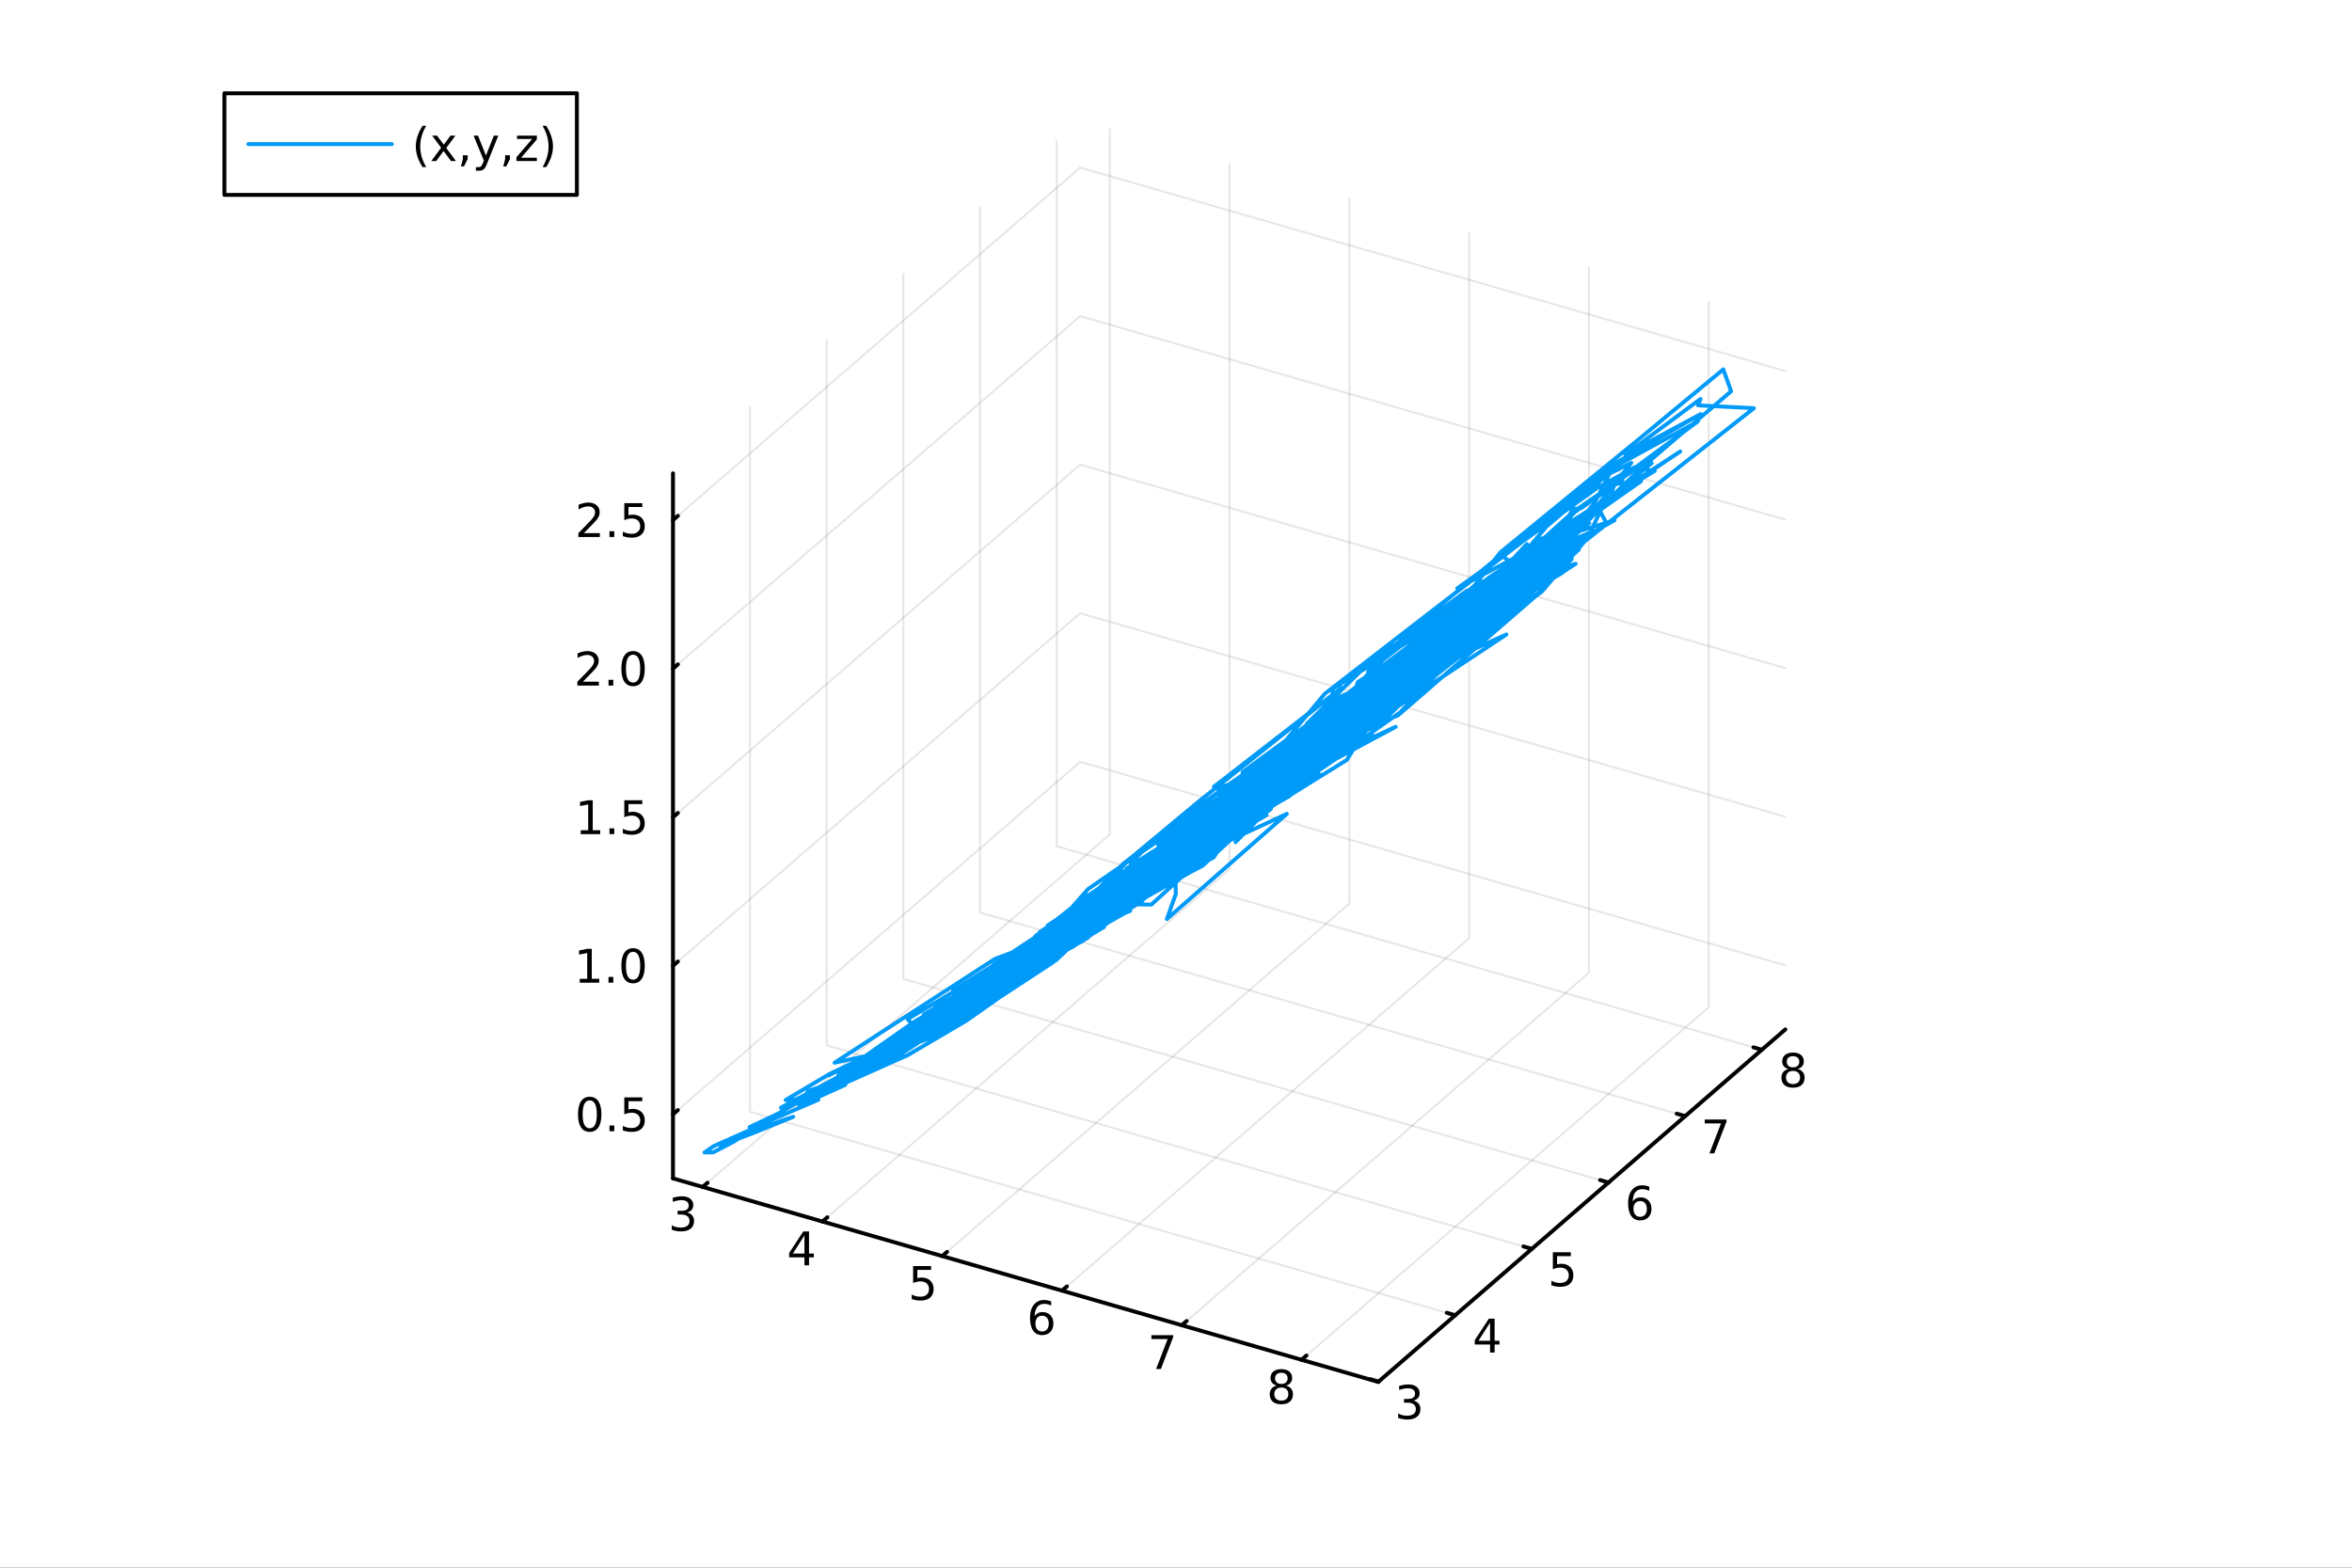 <?xml version="1.0" encoding="utf-8"?>
<svg xmlns="http://www.w3.org/2000/svg" xmlns:xlink="http://www.w3.org/1999/xlink" width="600" height="400" viewBox="0 0 2400 1600">
<rect x="0" y="0" width="2400" height="1600" fill="#333333" stroke="none"/>
<defs>
  <clipPath id="clip660">
    <rect x="0" y="0" width="2400" height="1600"/>
  </clipPath>
</defs>
<path clip-path="url(#clip660)" d="M0 1600 L2400 1600 L2400 0 L0 0  Z" fill="#ffffff" fill-rule="evenodd" fill-opacity="1"/>
<defs>
  <clipPath id="clip661">
    <rect x="480" y="0" width="1681" height="1600"/>
  </clipPath>
</defs>
<defs>
  <clipPath id="clip662">
    <rect x="155" y="47" width="2198" height="1440"/>
  </clipPath>
</defs>
<path clip-path="url(#clip662)" d="M-1063.98 2462.15 L-1063.98 2191.18 L-922.851 2055.7 L-678.414 2133.92 L-678.414 2404.89 L-819.54 2540.37 L-1063.98 2462.15  Z" fill="#ffffff" fill-rule="evenodd" fill-opacity="1"/>
<polyline clip-path="url(#clip662)" style="stroke:#000000; stroke-linecap:round; stroke-linejoin:round; stroke-width:2; stroke-opacity:0.1; fill:none" points="717.013,1211.42 1132.48,851.623 1132.48,132.021 "/>
<polyline clip-path="url(#clip662)" style="stroke:#000000; stroke-linecap:round; stroke-linejoin:round; stroke-width:2; stroke-opacity:0.1; fill:none" points="839.232,1246.71 1254.69,886.905 1254.69,167.303 "/>
<polyline clip-path="url(#clip662)" style="stroke:#000000; stroke-linecap:round; stroke-linejoin:round; stroke-width:2; stroke-opacity:0.1; fill:none" points="961.45,1281.99 1376.91,922.186 1376.91,202.584 "/>
<polyline clip-path="url(#clip662)" style="stroke:#000000; stroke-linecap:round; stroke-linejoin:round; stroke-width:2; stroke-opacity:0.1; fill:none" points="1083.67,1317.27 1499.13,957.468 1499.13,237.866 "/>
<polyline clip-path="url(#clip662)" style="stroke:#000000; stroke-linecap:round; stroke-linejoin:round; stroke-width:2; stroke-opacity:0.1; fill:none" points="1205.89,1352.55 1621.35,992.749 1621.35,273.147 "/>
<polyline clip-path="url(#clip662)" style="stroke:#000000; stroke-linecap:round; stroke-linejoin:round; stroke-width:2; stroke-opacity:0.1; fill:none" points="1328.11,1387.83 1743.57,1028.03 1743.57,308.429 "/>
<polyline clip-path="url(#clip662)" style="stroke:#000000; stroke-linecap:round; stroke-linejoin:round; stroke-width:2; stroke-opacity:0.1; fill:none" points="1406.71,1410.09 687.106,1202.36 687.106,482.753 "/>
<polyline clip-path="url(#clip662)" style="stroke:#000000; stroke-linecap:round; stroke-linejoin:round; stroke-width:2; stroke-opacity:0.1; fill:none" points="1484.93,1342.35 765.326,1134.61 765.326,415.012 "/>
<polyline clip-path="url(#clip662)" style="stroke:#000000; stroke-linecap:round; stroke-linejoin:round; stroke-width:2; stroke-opacity:0.1; fill:none" points="1563.15,1274.6 843.547,1066.87 843.547,347.271 "/>
<polyline clip-path="url(#clip662)" style="stroke:#000000; stroke-linecap:round; stroke-linejoin:round; stroke-width:2; stroke-opacity:0.1; fill:none" points="1641.37,1206.86 921.768,999.132 921.768,279.53 "/>
<polyline clip-path="url(#clip662)" style="stroke:#000000; stroke-linecap:round; stroke-linejoin:round; stroke-width:2; stroke-opacity:0.1; fill:none" points="1719.59,1139.12 999.989,931.39 999.989,211.788 "/>
<polyline clip-path="url(#clip662)" style="stroke:#000000; stroke-linecap:round; stroke-linejoin:round; stroke-width:2; stroke-opacity:0.1; fill:none" points="1797.81,1071.38 1078.21,863.649 1078.21,144.047 "/>
<polyline clip-path="url(#clip662)" style="stroke:#000000; stroke-linecap:round; stroke-linejoin:round; stroke-width:2; stroke-opacity:0.1; fill:none" points="686.728,1137.28 1102.19,777.475 1821.79,985.206 "/>
<polyline clip-path="url(#clip662)" style="stroke:#000000; stroke-linecap:round; stroke-linejoin:round; stroke-width:2; stroke-opacity:0.1; fill:none" points="686.728,985.654 1102.19,625.853 1821.79,833.585 "/>
<polyline clip-path="url(#clip662)" style="stroke:#000000; stroke-linecap:round; stroke-linejoin:round; stroke-width:2; stroke-opacity:0.1; fill:none" points="686.728,834.033 1102.19,474.232 1821.79,681.963 "/>
<polyline clip-path="url(#clip662)" style="stroke:#000000; stroke-linecap:round; stroke-linejoin:round; stroke-width:2; stroke-opacity:0.1; fill:none" points="686.728,682.411 1102.19,322.61 1821.79,530.341 "/>
<polyline clip-path="url(#clip662)" style="stroke:#000000; stroke-linecap:round; stroke-linejoin:round; stroke-width:2; stroke-opacity:0.1; fill:none" points="686.728,530.789 1102.19,170.988 1821.79,378.72 "/>
<polyline clip-path="url(#clip660)" style="stroke:#000000; stroke-linecap:round; stroke-linejoin:round; stroke-width:4; stroke-opacity:1; fill:none" points="686.728,1202.68 1406.33,1410.41 "/>
<polyline clip-path="url(#clip660)" style="stroke:#000000; stroke-linecap:round; stroke-linejoin:round; stroke-width:4; stroke-opacity:1; fill:none" points="717.013,1211.42 721.999,1207.11 "/>
<polyline clip-path="url(#clip660)" style="stroke:#000000; stroke-linecap:round; stroke-linejoin:round; stroke-width:4; stroke-opacity:1; fill:none" points="839.232,1246.71 844.217,1242.39 "/>
<polyline clip-path="url(#clip660)" style="stroke:#000000; stroke-linecap:round; stroke-linejoin:round; stroke-width:4; stroke-opacity:1; fill:none" points="961.45,1281.99 966.436,1277.67 "/>
<polyline clip-path="url(#clip660)" style="stroke:#000000; stroke-linecap:round; stroke-linejoin:round; stroke-width:4; stroke-opacity:1; fill:none" points="1083.67,1317.27 1088.65,1312.95 "/>
<polyline clip-path="url(#clip660)" style="stroke:#000000; stroke-linecap:round; stroke-linejoin:round; stroke-width:4; stroke-opacity:1; fill:none" points="1205.89,1352.55 1210.87,1348.23 "/>
<polyline clip-path="url(#clip660)" style="stroke:#000000; stroke-linecap:round; stroke-linejoin:round; stroke-width:4; stroke-opacity:1; fill:none" points="1328.11,1387.83 1333.09,1383.51 "/>
<path clip-path="url(#clip660)" d="M701.106 1237.5 Q704.462 1238.22 706.337 1240.49 Q708.236 1242.75 708.236 1246.09 Q708.236 1251.2 704.717 1254 Q701.199 1256.81 694.717 1256.81 Q692.541 1256.81 690.226 1256.37 Q687.935 1255.95 685.481 1255.09 L685.481 1250.58 Q687.426 1251.71 689.74 1252.29 Q692.055 1252.87 694.578 1252.87 Q698.976 1252.87 701.268 1251.13 Q703.583 1249.4 703.583 1246.09 Q703.583 1243.03 701.43 1241.32 Q699.3 1239.58 695.481 1239.58 L691.453 1239.58 L691.453 1235.74 L695.666 1235.74 Q699.115 1235.74 700.944 1234.37 Q702.773 1232.99 702.773 1230.39 Q702.773 1227.73 700.875 1226.32 Q699 1224.88 695.481 1224.88 Q693.56 1224.88 691.361 1225.3 Q689.162 1225.72 686.523 1226.6 L686.523 1222.43 Q689.185 1221.69 691.5 1221.32 Q693.838 1220.95 695.898 1220.95 Q701.222 1220.95 704.324 1223.38 Q707.425 1225.79 707.425 1229.91 Q707.425 1232.78 705.782 1234.77 Q704.138 1236.74 701.106 1237.5 Z" fill="#000000" fill-rule="nonzero" fill-opacity="1" /><path clip-path="url(#clip660)" d="M820.871 1260.93 L809.065 1279.38 L820.871 1279.38 L820.871 1260.93 M819.644 1256.86 L825.524 1256.86 L825.524 1279.38 L830.454 1279.38 L830.454 1283.27 L825.524 1283.27 L825.524 1291.42 L820.871 1291.42 L820.871 1283.27 L805.269 1283.27 L805.269 1278.75 L819.644 1256.86 Z" fill="#000000" fill-rule="nonzero" fill-opacity="1" /><path clip-path="url(#clip660)" d="M931.77 1292.14 L950.126 1292.14 L950.126 1296.07 L936.052 1296.07 L936.052 1304.54 Q937.071 1304.2 938.089 1304.04 Q939.108 1303.85 940.126 1303.85 Q945.913 1303.85 949.293 1307.02 Q952.672 1310.19 952.672 1315.61 Q952.672 1321.19 949.2 1324.29 Q945.728 1327.37 939.409 1327.37 Q937.233 1327.37 934.964 1327 Q932.719 1326.63 930.311 1325.89 L930.311 1321.19 Q932.395 1322.32 934.617 1322.88 Q936.839 1323.43 939.316 1323.43 Q943.321 1323.43 945.659 1321.33 Q947.997 1319.22 947.997 1315.61 Q947.997 1312 945.659 1309.89 Q943.321 1307.79 939.316 1307.79 Q937.441 1307.79 935.566 1308.2 Q933.714 1308.62 931.77 1309.5 L931.77 1292.14 Z" fill="#000000" fill-rule="nonzero" fill-opacity="1" /><path clip-path="url(#clip660)" d="M1063.36 1342.83 Q1060.22 1342.83 1058.36 1344.99 Q1056.53 1347.14 1056.53 1350.89 Q1056.53 1354.62 1058.36 1356.79 Q1060.22 1358.95 1063.36 1358.95 Q1066.51 1358.95 1068.34 1356.79 Q1070.19 1354.62 1070.19 1350.89 Q1070.19 1347.14 1068.34 1344.99 Q1066.51 1342.83 1063.36 1342.83 M1072.65 1328.18 L1072.65 1332.44 Q1070.89 1331.61 1069.08 1331.17 Q1067.3 1330.73 1065.54 1330.73 Q1060.91 1330.73 1058.46 1333.85 Q1056.03 1336.98 1055.68 1343.3 Q1057.04 1341.28 1059.1 1340.22 Q1061.16 1339.13 1063.64 1339.13 Q1068.85 1339.13 1071.86 1342.3 Q1074.89 1345.45 1074.89 1350.89 Q1074.89 1356.21 1071.74 1359.43 Q1068.59 1362.65 1063.36 1362.65 Q1057.37 1362.65 1054.2 1358.07 Q1051.03 1353.46 1051.03 1344.73 Q1051.03 1336.54 1054.91 1331.68 Q1058.8 1326.79 1065.35 1326.79 Q1067.11 1326.79 1068.9 1327.14 Q1070.7 1327.49 1072.65 1328.18 Z" fill="#000000" fill-rule="nonzero" fill-opacity="1" /><path clip-path="url(#clip660)" d="M1174.89 1362.7 L1197.11 1362.7 L1197.11 1364.69 L1184.56 1397.26 L1179.68 1397.26 L1191.48 1366.63 L1174.89 1366.63 L1174.89 1362.7 Z" fill="#000000" fill-rule="nonzero" fill-opacity="1" /><path clip-path="url(#clip660)" d="M1307.48 1416.13 Q1304.14 1416.13 1302.22 1417.91 Q1300.32 1419.69 1300.32 1422.82 Q1300.32 1425.94 1302.22 1427.73 Q1304.14 1429.51 1307.48 1429.51 Q1310.81 1429.51 1312.73 1427.73 Q1314.65 1425.92 1314.65 1422.82 Q1314.65 1419.69 1312.73 1417.91 Q1310.83 1416.13 1307.48 1416.13 M1302.8 1414.14 Q1299.79 1413.4 1298.1 1411.34 Q1296.43 1409.28 1296.43 1406.31 Q1296.43 1402.17 1299.37 1399.76 Q1302.34 1397.36 1307.48 1397.36 Q1312.64 1397.36 1315.58 1399.76 Q1318.52 1402.17 1318.52 1406.31 Q1318.52 1409.28 1316.83 1411.34 Q1315.16 1413.4 1312.18 1414.14 Q1315.55 1414.93 1317.43 1417.22 Q1319.33 1419.51 1319.33 1422.82 Q1319.33 1427.84 1316.25 1430.53 Q1313.19 1433.21 1307.48 1433.21 Q1301.76 1433.21 1298.68 1430.53 Q1295.62 1427.84 1295.62 1422.82 Q1295.62 1419.51 1297.52 1417.22 Q1299.42 1414.93 1302.8 1414.14 M1301.09 1406.75 Q1301.09 1409.44 1302.75 1410.94 Q1304.44 1412.45 1307.48 1412.45 Q1310.49 1412.45 1312.18 1410.94 Q1313.89 1409.44 1313.89 1406.75 Q1313.89 1404.07 1312.18 1402.56 Q1310.49 1401.06 1307.48 1401.06 Q1304.44 1401.06 1302.75 1402.56 Q1301.09 1404.07 1301.09 1406.75 Z" fill="#000000" fill-rule="nonzero" fill-opacity="1" /><polyline clip-path="url(#clip660)" style="stroke:#000000; stroke-linecap:round; stroke-linejoin:round; stroke-width:4; stroke-opacity:1; fill:none" points="1406.33,1410.41 1821.79,1050.61 "/>
<polyline clip-path="url(#clip660)" style="stroke:#000000; stroke-linecap:round; stroke-linejoin:round; stroke-width:4; stroke-opacity:1; fill:none" points="1406.71,1410.09 1398.07,1407.59 "/>
<polyline clip-path="url(#clip660)" style="stroke:#000000; stroke-linecap:round; stroke-linejoin:round; stroke-width:4; stroke-opacity:1; fill:none" points="1484.93,1342.35 1476.29,1339.85 "/>
<polyline clip-path="url(#clip660)" style="stroke:#000000; stroke-linecap:round; stroke-linejoin:round; stroke-width:4; stroke-opacity:1; fill:none" points="1563.15,1274.6 1554.51,1272.11 "/>
<polyline clip-path="url(#clip660)" style="stroke:#000000; stroke-linecap:round; stroke-linejoin:round; stroke-width:4; stroke-opacity:1; fill:none" points="1641.37,1206.86 1632.73,1204.37 "/>
<polyline clip-path="url(#clip660)" style="stroke:#000000; stroke-linecap:round; stroke-linejoin:round; stroke-width:4; stroke-opacity:1; fill:none" points="1719.59,1139.12 1710.96,1136.63 "/>
<polyline clip-path="url(#clip660)" style="stroke:#000000; stroke-linecap:round; stroke-linejoin:round; stroke-width:4; stroke-opacity:1; fill:none" points="1797.81,1071.38 1789.18,1068.89 "/>
<path clip-path="url(#clip660)" d="M1442.28 1429.51 Q1445.63 1430.23 1447.51 1432.49 Q1449.41 1434.76 1449.41 1438.1 Q1449.41 1443.21 1445.89 1446.01 Q1442.37 1448.81 1435.89 1448.81 Q1433.71 1448.81 1431.4 1448.37 Q1429.11 1447.96 1426.65 1447.1 L1426.65 1442.59 Q1428.6 1443.72 1430.91 1444.3 Q1433.23 1444.88 1435.75 1444.88 Q1440.15 1444.88 1442.44 1443.14 Q1444.75 1441.41 1444.75 1438.1 Q1444.75 1435.04 1442.6 1433.33 Q1440.47 1431.59 1436.65 1431.59 L1432.62 1431.59 L1432.62 1427.75 L1436.84 1427.75 Q1440.29 1427.75 1442.12 1426.38 Q1443.94 1424.99 1443.94 1422.4 Q1443.94 1419.74 1442.05 1418.33 Q1440.17 1416.89 1436.65 1416.89 Q1434.73 1416.89 1432.53 1417.31 Q1430.33 1417.73 1427.69 1418.61 L1427.69 1414.44 Q1430.36 1413.7 1432.67 1413.33 Q1435.01 1412.96 1437.07 1412.96 Q1442.39 1412.96 1445.49 1415.39 Q1448.6 1417.8 1448.6 1421.92 Q1448.6 1424.79 1446.95 1426.78 Q1445.31 1428.74 1442.28 1429.51 Z" fill="#000000" fill-rule="nonzero" fill-opacity="1" /><path clip-path="url(#clip660)" d="M1520.48 1349.91 L1508.67 1368.36 L1520.48 1368.36 L1520.48 1349.91 M1519.25 1345.84 L1525.13 1345.84 L1525.13 1368.36 L1530.06 1368.36 L1530.06 1372.25 L1525.13 1372.25 L1525.13 1380.4 L1520.48 1380.4 L1520.48 1372.25 L1504.87 1372.25 L1504.87 1367.74 L1519.25 1345.84 Z" fill="#000000" fill-rule="nonzero" fill-opacity="1" /><path clip-path="url(#clip660)" d="M1584.55 1278.1 L1602.91 1278.1 L1602.91 1282.03 L1588.83 1282.03 L1588.83 1290.51 Q1589.85 1290.16 1590.87 1290 Q1591.89 1289.81 1592.91 1289.81 Q1598.7 1289.81 1602.08 1292.98 Q1605.46 1296.16 1605.46 1301.57 Q1605.46 1307.15 1601.98 1310.25 Q1598.51 1313.33 1592.19 1313.33 Q1590.02 1313.33 1587.75 1312.96 Q1585.5 1312.59 1583.09 1311.85 L1583.09 1307.15 Q1585.18 1308.28 1587.4 1308.84 Q1589.62 1309.4 1592.1 1309.4 Q1596.1 1309.4 1598.44 1307.29 Q1600.78 1305.18 1600.78 1301.57 Q1600.78 1297.96 1598.44 1295.85 Q1596.1 1293.75 1592.1 1293.75 Q1590.22 1293.75 1588.35 1294.16 Q1586.5 1294.58 1584.55 1295.46 L1584.55 1278.1 Z" fill="#000000" fill-rule="nonzero" fill-opacity="1" /><path clip-path="url(#clip660)" d="M1673.65 1225.78 Q1670.5 1225.78 1668.65 1227.93 Q1666.82 1230.08 1666.82 1233.83 Q1666.82 1237.56 1668.65 1239.73 Q1670.5 1241.89 1673.65 1241.89 Q1676.8 1241.89 1678.63 1239.73 Q1680.48 1237.56 1680.48 1233.83 Q1680.48 1230.08 1678.63 1227.93 Q1676.8 1225.78 1673.65 1225.78 M1682.94 1211.12 L1682.94 1215.38 Q1681.18 1214.55 1679.37 1214.11 Q1677.59 1213.67 1675.83 1213.67 Q1671.2 1213.67 1668.75 1216.79 Q1666.31 1219.92 1665.97 1226.24 Q1667.33 1224.22 1669.39 1223.16 Q1671.45 1222.07 1673.93 1222.07 Q1679.14 1222.07 1682.15 1225.24 Q1685.18 1228.39 1685.18 1233.83 Q1685.18 1239.15 1682.03 1242.37 Q1678.88 1245.59 1673.65 1245.59 Q1667.66 1245.59 1664.49 1241.01 Q1661.31 1236.4 1661.31 1227.67 Q1661.31 1219.48 1665.2 1214.62 Q1669.09 1209.73 1675.64 1209.73 Q1677.4 1209.73 1679.19 1210.08 Q1680.99 1210.43 1682.94 1211.12 Z" fill="#000000" fill-rule="nonzero" fill-opacity="1" /><path clip-path="url(#clip660)" d="M1739.54 1142.62 L1761.76 1142.62 L1761.76 1144.61 L1749.21 1177.18 L1744.33 1177.18 L1756.13 1146.55 L1739.54 1146.55 L1739.54 1142.62 Z" fill="#000000" fill-rule="nonzero" fill-opacity="1" /><path clip-path="url(#clip660)" d="M1829.61 1093.02 Q1826.27 1093.02 1824.35 1094.81 Q1822.46 1096.59 1822.46 1099.71 Q1822.46 1102.84 1824.35 1104.62 Q1826.27 1106.4 1829.61 1106.4 Q1832.94 1106.4 1834.86 1104.62 Q1836.78 1102.82 1836.78 1099.71 Q1836.78 1096.59 1834.86 1094.81 Q1832.96 1093.02 1829.61 1093.02 M1824.93 1091.03 Q1821.92 1090.29 1820.23 1088.23 Q1818.57 1086.17 1818.57 1083.21 Q1818.57 1079.07 1821.51 1076.66 Q1824.47 1074.25 1829.61 1074.25 Q1834.77 1074.25 1837.71 1076.66 Q1840.65 1079.07 1840.65 1083.21 Q1840.65 1086.17 1838.96 1088.23 Q1837.29 1090.29 1834.31 1091.03 Q1837.69 1091.82 1839.56 1094.11 Q1841.46 1096.4 1841.46 1099.71 Q1841.46 1104.74 1838.38 1107.42 Q1835.33 1110.11 1829.61 1110.11 Q1823.89 1110.11 1820.81 1107.42 Q1817.76 1104.74 1817.76 1099.71 Q1817.76 1096.4 1819.65 1094.11 Q1821.55 1091.82 1824.93 1091.03 M1823.22 1083.65 Q1823.22 1086.33 1824.89 1087.84 Q1826.58 1089.34 1829.61 1089.34 Q1832.62 1089.34 1834.31 1087.84 Q1836.02 1086.33 1836.02 1083.65 Q1836.02 1080.96 1834.31 1079.46 Q1832.62 1077.95 1829.61 1077.95 Q1826.58 1077.95 1824.89 1079.46 Q1823.22 1080.96 1823.22 1083.65 Z" fill="#000000" fill-rule="nonzero" fill-opacity="1" /><polyline clip-path="url(#clip660)" style="stroke:#000000; stroke-linecap:round; stroke-linejoin:round; stroke-width:4; stroke-opacity:1; fill:none" points="686.728,1202.68 686.728,483.08 "/>
<polyline clip-path="url(#clip660)" style="stroke:#000000; stroke-linecap:round; stroke-linejoin:round; stroke-width:4; stroke-opacity:1; fill:none" points="686.728,1137.28 691.714,1132.96 "/>
<polyline clip-path="url(#clip660)" style="stroke:#000000; stroke-linecap:round; stroke-linejoin:round; stroke-width:4; stroke-opacity:1; fill:none" points="686.728,985.654 691.714,981.337 "/>
<polyline clip-path="url(#clip660)" style="stroke:#000000; stroke-linecap:round; stroke-linejoin:round; stroke-width:4; stroke-opacity:1; fill:none" points="686.728,834.033 691.714,829.715 "/>
<polyline clip-path="url(#clip660)" style="stroke:#000000; stroke-linecap:round; stroke-linejoin:round; stroke-width:4; stroke-opacity:1; fill:none" points="686.728,682.411 691.714,678.093 "/>
<polyline clip-path="url(#clip660)" style="stroke:#000000; stroke-linecap:round; stroke-linejoin:round; stroke-width:4; stroke-opacity:1; fill:none" points="686.728,530.789 691.714,526.472 "/>
<path clip-path="url(#clip660)" d="M601.748 1123.07 Q598.137 1123.07 596.308 1126.64 Q594.503 1130.18 594.503 1137.31 Q594.503 1144.42 596.308 1147.98 Q598.137 1151.52 601.748 1151.52 Q605.382 1151.52 607.188 1147.98 Q609.017 1144.42 609.017 1137.31 Q609.017 1130.18 607.188 1126.64 Q605.382 1123.07 601.748 1123.07 M601.748 1119.37 Q607.558 1119.37 610.614 1123.98 Q613.692 1128.56 613.692 1137.31 Q613.692 1146.04 610.614 1150.64 Q607.558 1155.23 601.748 1155.23 Q595.938 1155.23 592.859 1150.64 Q589.804 1146.04 589.804 1137.31 Q589.804 1128.56 592.859 1123.98 Q595.938 1119.37 601.748 1119.37 Z" fill="#000000" fill-rule="nonzero" fill-opacity="1" /><path clip-path="url(#clip660)" d="M621.91 1148.68 L626.794 1148.68 L626.794 1154.56 L621.91 1154.56 L621.91 1148.68 Z" fill="#000000" fill-rule="nonzero" fill-opacity="1" /><path clip-path="url(#clip660)" d="M637.026 1120 L655.382 1120 L655.382 1123.93 L641.308 1123.93 L641.308 1132.4 Q642.327 1132.06 643.345 1131.89 Q644.364 1131.71 645.382 1131.71 Q651.169 1131.71 654.549 1134.88 Q657.928 1138.05 657.928 1143.47 Q657.928 1149.05 654.456 1152.15 Q650.984 1155.23 644.664 1155.23 Q642.489 1155.23 640.22 1154.86 Q637.975 1154.49 635.567 1153.75 L635.567 1149.05 Q637.651 1150.18 639.873 1150.74 Q642.095 1151.29 644.572 1151.29 Q648.576 1151.29 650.914 1149.19 Q653.252 1147.08 653.252 1143.47 Q653.252 1139.86 650.914 1137.75 Q648.576 1135.64 644.572 1135.64 Q642.697 1135.64 640.822 1136.06 Q638.97 1136.48 637.026 1137.36 L637.026 1120 Z" fill="#000000" fill-rule="nonzero" fill-opacity="1" /><path clip-path="url(#clip660)" d="M591.563 998.999 L599.202 998.999 L599.202 972.634 L590.892 974.3 L590.892 970.041 L599.155 968.374 L603.831 968.374 L603.831 998.999 L611.47 998.999 L611.47 1002.93 L591.563 1002.93 L591.563 998.999 Z" fill="#000000" fill-rule="nonzero" fill-opacity="1" /><path clip-path="url(#clip660)" d="M620.915 997.055 L625.799 997.055 L625.799 1002.93 L620.915 1002.93 L620.915 997.055 Z" fill="#000000" fill-rule="nonzero" fill-opacity="1" /><path clip-path="url(#clip660)" d="M645.984 971.453 Q642.373 971.453 640.544 975.018 Q638.739 978.559 638.739 985.689 Q638.739 992.795 640.544 996.36 Q642.373 999.902 645.984 999.902 Q649.618 999.902 651.424 996.36 Q653.252 992.795 653.252 985.689 Q653.252 978.559 651.424 975.018 Q649.618 971.453 645.984 971.453 M645.984 967.749 Q651.794 967.749 654.85 972.356 Q657.928 976.939 657.928 985.689 Q657.928 994.416 654.85 999.022 Q651.794 1003.61 645.984 1003.61 Q640.174 1003.61 637.095 999.022 Q634.04 994.416 634.04 985.689 Q634.04 976.939 637.095 972.356 Q640.174 967.749 645.984 967.749 Z" fill="#000000" fill-rule="nonzero" fill-opacity="1" /><path clip-path="url(#clip660)" d="M592.558 847.377 L600.197 847.377 L600.197 821.012 L591.887 822.679 L591.887 818.419 L600.151 816.753 L604.827 816.753 L604.827 847.377 L612.466 847.377 L612.466 851.313 L592.558 851.313 L592.558 847.377 Z" fill="#000000" fill-rule="nonzero" fill-opacity="1" /><path clip-path="url(#clip660)" d="M621.91 845.433 L626.794 845.433 L626.794 851.313 L621.91 851.313 L621.91 845.433 Z" fill="#000000" fill-rule="nonzero" fill-opacity="1" /><path clip-path="url(#clip660)" d="M637.026 816.753 L655.382 816.753 L655.382 820.688 L641.308 820.688 L641.308 829.16 Q642.327 828.813 643.345 828.651 Q644.364 828.466 645.382 828.466 Q651.169 828.466 654.549 831.637 Q657.928 834.808 657.928 840.225 Q657.928 845.803 654.456 848.905 Q650.984 851.984 644.664 851.984 Q642.489 851.984 640.22 851.614 Q637.975 851.243 635.567 850.502 L635.567 845.803 Q637.651 846.938 639.873 847.493 Q642.095 848.049 644.572 848.049 Q648.576 848.049 650.914 845.942 Q653.252 843.836 653.252 840.225 Q653.252 836.614 650.914 834.507 Q648.576 832.401 644.572 832.401 Q642.697 832.401 640.822 832.817 Q638.97 833.234 637.026 834.114 L637.026 816.753 Z" fill="#000000" fill-rule="nonzero" fill-opacity="1" /><path clip-path="url(#clip660)" d="M594.78 695.756 L611.1 695.756 L611.1 699.691 L589.156 699.691 L589.156 695.756 Q591.818 693.001 596.401 688.372 Q601.007 683.719 602.188 682.376 Q604.433 679.853 605.313 678.117 Q606.216 676.358 606.216 674.668 Q606.216 671.913 604.271 670.177 Q602.35 668.441 599.248 668.441 Q597.049 668.441 594.595 669.205 Q592.165 669.969 589.387 671.52 L589.387 666.798 Q592.211 665.663 594.665 665.085 Q597.118 664.506 599.155 664.506 Q604.526 664.506 607.72 667.191 Q610.915 669.876 610.915 674.367 Q610.915 676.497 610.104 678.418 Q609.317 680.316 607.211 682.909 Q606.632 683.58 603.53 686.798 Q600.429 689.992 594.78 695.756 Z" fill="#000000" fill-rule="nonzero" fill-opacity="1" /><path clip-path="url(#clip660)" d="M620.915 693.811 L625.799 693.811 L625.799 699.691 L620.915 699.691 L620.915 693.811 Z" fill="#000000" fill-rule="nonzero" fill-opacity="1" /><path clip-path="url(#clip660)" d="M645.984 668.21 Q642.373 668.21 640.544 671.774 Q638.739 675.316 638.739 682.446 Q638.739 689.552 640.544 693.117 Q642.373 696.659 645.984 696.659 Q649.618 696.659 651.424 693.117 Q653.252 689.552 653.252 682.446 Q653.252 675.316 651.424 671.774 Q649.618 668.21 645.984 668.21 M645.984 664.506 Q651.794 664.506 654.85 669.112 Q657.928 673.696 657.928 682.446 Q657.928 691.172 654.85 695.779 Q651.794 700.362 645.984 700.362 Q640.174 700.362 637.095 695.779 Q634.04 691.172 634.04 682.446 Q634.04 673.696 637.095 669.112 Q640.174 664.506 645.984 664.506 Z" fill="#000000" fill-rule="nonzero" fill-opacity="1" /><path clip-path="url(#clip660)" d="M595.776 544.134 L612.095 544.134 L612.095 548.069 L590.151 548.069 L590.151 544.134 Q592.813 541.38 597.396 536.75 Q602.003 532.097 603.183 530.755 Q605.429 528.231 606.308 526.495 Q607.211 524.736 607.211 523.046 Q607.211 520.292 605.267 518.556 Q603.345 516.819 600.243 516.819 Q598.044 516.819 595.591 517.583 Q593.16 518.347 590.382 519.898 L590.382 515.176 Q593.206 514.042 595.66 513.463 Q598.114 512.884 600.151 512.884 Q605.521 512.884 608.716 515.569 Q611.91 518.255 611.91 522.745 Q611.91 524.875 611.1 526.796 Q610.313 528.694 608.206 531.287 Q607.628 531.958 604.526 535.176 Q601.424 538.37 595.776 544.134 Z" fill="#000000" fill-rule="nonzero" fill-opacity="1" /><path clip-path="url(#clip660)" d="M621.91 542.19 L626.794 542.19 L626.794 548.069 L621.91 548.069 L621.91 542.19 Z" fill="#000000" fill-rule="nonzero" fill-opacity="1" /><path clip-path="url(#clip660)" d="M637.026 513.509 L655.382 513.509 L655.382 517.444 L641.308 517.444 L641.308 525.917 Q642.327 525.569 643.345 525.407 Q644.364 525.222 645.382 525.222 Q651.169 525.222 654.549 528.393 Q657.928 531.565 657.928 536.981 Q657.928 542.56 654.456 545.662 Q650.984 548.741 644.664 548.741 Q642.489 548.741 640.22 548.37 Q637.975 548 635.567 547.259 L635.567 542.56 Q637.651 543.694 639.873 544.25 Q642.095 544.805 644.572 544.805 Q648.576 544.805 650.914 542.699 Q653.252 540.592 653.252 536.981 Q653.252 533.37 650.914 531.264 Q648.576 529.157 644.572 529.157 Q642.697 529.157 640.822 529.574 Q638.97 529.991 637.026 530.87 L637.026 513.509 Z" fill="#000000" fill-rule="nonzero" fill-opacity="1" /><polyline clip-path="url(#clip662)" style="stroke:#009af9; stroke-linecap:round; stroke-linejoin:round; stroke-width:4; stroke-opacity:1; fill:none" points="1118.27,929.151 1116.8,930.04 1122.86,927.362 1114.08,931.589 1127.86,925.358 1122.5,927.982 1123.05,927.891 1123.54,927.834 1124.97,927.379 1132.91,923.862 1109.82,934.803 1104.33,937.792 1105.97,937.466 1100.8,940.359 1113.37,934.96 1107.9,938.029 1091.57,946.219 1075.57,954.443 1062.45,961.904 1046.84,970.842 1047.73,972.153 1024.16,985.142 1083.94,959.961 1096.16,954.347 1114.51,945.036 1123.28,939.395 1147.64,925.235 1149.38,921.611 1170.85,906.246 1191.88,891.307 1200.96,883.215 1257.61,851.134 1311.71,809.492 1400.13,749.278 1351.67,757.946 1373.4,742.422 1333.72,766.214 1293.68,794.875 1340.92,771.831 1392.52,735.708 1437.8,705.921 1401.71,715.817 1340.34,750.645 1343.54,752.187 1382.39,730.034 1283.22,791.729 1292.88,793.076 1396.78,731.073 1272.45,797.926 1310.89,780.355 1330.06,767.753 1337.24,763.133 1369.76,757.045 1254.5,828.406 1373.79,754.775 1453.62,692.189 1476.67,661.269 1419.27,700.15 1288.21,788.526 1282.83,799.542 1342.65,766.281 1360.27,744.391 1226.6,852.838 1256.56,832.571 1209.85,860.601 1281.47,825.129 1269.28,822.055 1152.38,885.007 1076.47,946.778 1077.05,953.151 993.456,1002.57 963.236,1025.55 953.347,1036.61 947.56,1046.22 910.772,1063.18 991.348,1026.01 1026.47,1009.09 1011.86,1013.17 1068.25,980.905 1081.95,966.236 1152.85,922.07 1139.79,916.242 1178.75,893.297 1106,935.313 1043.9,973.549 1067.63,964.316 1107.49,933.643 1146.94,916.922 1121.59,933.951 1044.92,976.265 1103.11,941.06 1159.38,920.868 1222.59,865.76 1080.96,953.168 1045.89,973.071 1029.67,987.996 1051.25,980.836 1045.49,985.173 1164.26,898.517 1104.26,935.259 1055.52,966.962 994.879,1010.88 1032.77,999.176 1086.87,961.151 1191.45,895.066 1269.23,839.306 1253.6,838.468 1351.72,764.639 1340.89,772.589 1279.66,805.807 1190.94,865.298 1160.59,898.64 1131.41,917.663 1131.49,918.269 1188.98,890.179 1164.62,900.832 1153.52,917.384 1267.74,848.65 1324.8,800.468 1228.69,865.232 1300.3,805.957 1175.51,883.381 1204.05,870.694 1188.5,870.481 1211.65,861.939 1099.3,925.808 1237.97,858.683 1245.08,833.661 1324.64,788.532 1250.45,835.942 1312.83,795.025 1409.34,723.954 1404.33,705.736 1370.92,728.643 1356.93,743.841 1393.82,716.883 1361.57,748.94 1275.72,807.399 1403.85,723.839 1366.21,719.165 1310.94,765.892 1285.94,791.758 1302.88,782.334 1265.97,811.986 1225.16,835.709 1228.84,839.922 1112.77,913.636 1132.5,905.859 1193.83,880.765 1241.37,831.479 1193.76,865.545 1370.38,758.414 1384.06,744.364 1381.07,730.033 1448.05,672.028 1512.54,632.886 1284.27,796.203 1229.98,837.192 1191.16,868.913 1117.8,930.472 1174.09,900.002 1116.7,924.732 1025.49,986.849 1099.12,955.312 1062.78,977.356 1055.07,985.389 1109.52,953.54 1139.79,925.258 1079.48,961.049 1105.2,946.116 1081.4,961.633 1058.1,965.835 1153.47,926.718 1238.08,857.945 1243.9,840.428 1240.76,839.977 1275.16,812.77 1338.49,781.183 1235.06,845.571 1239.88,847.689 1327.74,786.754 1258.6,826.32 1164.7,880.42 1193.87,879.643 1251.15,848.771 1358.66,761.012 1402.36,712.861 1352.18,753.132 1303.14,788.711 1250.71,813.566 1361.23,735.747 1375.06,732.52 1428.77,689.674 1352.22,733.347 1327.77,760.105 1301,772.503 1254.93,814.829 1283.08,806.283 1294.86,802.495 1185.91,872.643 1320.69,804.325 1288.1,820.716 1220.99,856.961 1309.18,802.025 1224.81,847.393 1149.13,893.222 1160.73,896.246 1132.56,917.103 1004.37,992.174 1105.28,952.288 1144.52,925.716 1107.11,942.599 1209.22,881.91 1164.43,894.36 1169.44,889.626 1345.44,789.344 1290.71,810.43 1297.59,801.456 1298.42,800.152 1331.33,776.779 1374.63,739.136 1420.46,715.78 1600.64,568.774 1515.46,603.62 1477.42,624.115 1439.29,665.899 1460.53,658.445 1358.15,729.058 1219.53,826.181 1185.23,859.107 1216.11,853.817 1240.52,847.094 1185.8,879.174 1098.91,933.571 1094.98,944.645 1113.8,938.207 1141.83,920.289 1042.71,984.506 1078.66,968.44 1141.5,932.721 1056.52,981.846 954.926,1039.89 868.976,1086.25 925.832,1061.6 915.847,1071.86 903.901,1080.5 855.271,1103.59 943.365,1054.43 918.237,1064.96 877.833,1086 858.16,1097.2 923.318,1070.4 916.9,1068.23 940.29,1057.65 976.308,1038.97 966.079,1048.56 939.225,1056.55 962.226,1045.94 994.26,1028.07 929.832,1054.39 986.92,1031.97 940.146,1050.22 893.109,1081.04 908.86,1072.43 894.234,1077.76 920.954,1066.33 986.478,1028.53 1000.98,1016.06 1044.32,999.948 1038.08,992.5 1068.04,970.423 1229.43,867.91 1282.22,830.916 1238.73,841.202 1093.42,937.969 1113.42,930.452 1122.74,919.558 1103.31,925.157 1172.66,889.049 1282.09,799.095 1300.49,769.692 1291.66,786.261 1356,745.869 1401.56,732.165 1374.24,775.652 1277.91,835.427 1360.89,761.336 1365.32,744.053 1289.2,798.254 1332.34,772.024 1337.53,749.697 1355.59,744.153 1355.36,758.63 1374.73,720.97 1379.78,741.918 1356.4,750.765 1337.75,768.534 1479.23,649.123 1443.23,656.588 1440.01,657.76 1364.41,729.246 1334.96,757.532 1304.83,783.271 1393.71,733.514 1336.73,761.736 1392.21,721.298 1377.19,715.033 1317.12,757.361 1432.12,687.923 1437.91,666.461 1495.19,631.438 1394.18,699.536 1393.04,713.698 1281.01,783.825 1204.94,849.171 1159.1,887.51 1086.26,942.183 1010.21,987.658 1006.39,1003.65 1035.55,995.801 1104.06,960.816 1171.34,912.239 1260.11,853.572 1313.26,808.735 1360.67,767.66 1379.96,742.744 1378.67,733.972 1339.05,754.706 1302.34,782.053 1302.44,791.191 1312.74,782.324 1311.13,786.617 1254.62,816.291 1305.12,790.492 1300.17,817.002 1206.09,864.842 1351.87,765.581 1319.83,779.915 1313.78,788.026 1234,831.705 1265.17,821.99 1269.64,813.389 1248.53,832.508 1310.5,791.502 1344.25,768.627 1360.07,714.321 1388.53,701.804 1426.36,686.889 1409.13,710.589 1344.75,760.395 1283.29,798.177 1242.62,823.667 1153.83,891.562 1289.1,823.26 1347.56,782.609 1397.59,738.994 1447.89,691.859 1384.1,723.125 1358.55,742.864 1420.98,700.119 1399.95,718.841 1608.2,551.956 1540.04,585.692 1525.04,591.206 1400.93,672.827 1333.57,738.638 1351.44,741.739 1510.24,649.622 1545.67,618.862 1611.23,560.738 1532.64,597.191 1492.44,623.766 1394.25,706.7 1317.42,764.502 1396.13,719.759 1503.51,645.239 1522.16,616.553 1558.84,587.989 1581.14,578.079 1591.03,565.095 1664.61,472.374 1619.76,494.545 1502.63,590.085 1522.64,597.465 1501.34,617.943 1506.32,615.992 1409.73,686.086 1466.58,665.445 1518.1,629.689 1468.48,665.922 1393.87,718.018 1310.8,780.093 1281.17,798.962 1217.26,849.905 1252.57,835.044 1256.11,838.806 1224.93,851.214 1169.82,884.362 1223.69,861.612 1239.57,847.543 1231.17,848.841 1208.65,870.408 1147.59,899.806 1163.33,898.531 1312.6,802.122 1345.01,771.68 1311.14,793.026 1211.01,861.812 1203.86,876.533 1308.03,812.286 1252.91,837.475 1312.15,801.761 1381.82,723.046 1353.15,753.176 1307.68,780.548 1426.68,729.979 1572.69,603.506 1448.68,676.264 1427.2,691.641 1390.46,711.183 1277.11,793.178 1304.56,791.981 1299.82,800.233 1500.94,662.311 1464.93,677.155 1399.36,696.286 1411.28,689.406 1403.35,711.659 1389.6,729.39 1392.11,725.381 1411.26,708.509 1546.42,612.057 1427.02,672.539 1367.85,722.427 1269.79,799.793 1254.15,816.395 1205.24,850.356 1207.79,852.454 1146.3,895.905 1096.58,933.049 1189.53,881.846 1144.51,906.105 1142.26,908.618 1202.7,870.944 1131.65,921.367 1161.73,890.397 1240.32,837.792 1198.71,874.084 1113.84,941.803 1206.4,886.221 1250.29,854.222 1350.92,768.716 1422.4,719.042 1392.5,721.144 1326.94,752.799 1391.69,728.637 1388.51,731.754 1483.61,659.91 1443.54,680.721 1385.84,720.48 1500.53,654.004 1379.17,739.191 1295.52,801.221 1267.73,821.881 1295.61,795.425 1344.55,770.809 1344.9,758.306 1390.9,721.11 1411.51,703.423 1513.66,611.62 1351.93,741.767 1279.93,790.451 1110.31,907.399 1081.49,939.96 1013.55,984.72 1112.9,945.699 1170.76,908.467 1221.96,871.262 1211.41,876.114 1251.25,857.168 1134.8,920.075 1191.8,890.108 1140.74,920.165 1117.44,935.666 1208.88,864.237 1222.56,855.849 1242.13,843.852 1292.97,794.992 1270.09,812.035 1211.35,854.882 1217.83,845.912 1199.1,875.255 1234.39,857.003 1236.7,851.986 1294.82,802.15 1337.19,772.415 1380.81,734.586 1434.42,700.676 1462.94,668.183 1566.67,592.83 1518.97,603.615 1360.19,702.813 1357.46,726.328 1377.28,722.172 1402.17,710.514 1284.15,785.436 1204.99,849.104 1218.37,850.736 1268.12,826.177 1248.45,836.041 1424.19,741.789 1312.28,793.488 1233.61,836.162 1204.57,864.695 1204.19,866.839 1200.81,874.024 1280.6,832.738 1284.07,824.44 1215.47,859.355 1151.69,897.253 1144.37,905.166 1151.56,903.574 1139.78,914.184 1060,962.114 1000.33,1004.65 1040.94,986.33 1062.98,975.746 1089.37,956.169 1132.89,932.127 1129.64,929.004 1096.13,939.393 1115.66,931.506 1076.08,958.649 1126.06,926.746 1214.36,890.341 1110.85,948.647 1114.37,942.358 1142.06,914.283 1098.35,947.537 1015.33,978.628 898.793,1053.94 851.595,1084.66 880.986,1078.33 855.376,1097.09 863.494,1097.34 857.94,1103.31 886.978,1093.36 873.122,1096.88 824.552,1113.5 819.452,1121.93 793.711,1136.71 764.819,1150.35 779.84,1146.79 728.145,1169.8 718.853,1176.2 727.81,1176.07 748.405,1165.4 763.795,1155.48 735.187,1169.23 768.283,1156.49 809.39,1139.85 756.435,1157.67 778.048,1146.92 835.022,1122.42 818.08,1127.28 862.498,1107.22 826.423,1121.41 926.254,1076.91 986.378,1041.55 1020.8,1017.32 1011.26,1012.84 986.163,1026.1 1012.56,1009.1 1022.87,1007.55 1023.98,1004.88 953.138,1042.41 990.042,1021.03 1039.78,996.408 1044,983.275 1069.7,972.171 1012.66,1004.77 1074.97,973.289 1125.66,936.36 1127.97,933.233 1195.13,884.371 1162.4,899 1194.76,885.304 1341.51,775.784 1216.06,842.228 1236.29,835.145 1198.58,871.555 1131.07,911.671 1085.13,943.792 1140.55,917.483 1095.11,947.634 1119.04,936.948 1175.98,900.929 1181.22,890.547 1260.94,840.683 1252.63,828.595 1287.88,813.41 1263.67,808.746 1201.82,862.845 1170.32,887.145 1103.57,930.53 1104.26,928.31 1083.72,946.325 1155.43,908.88 1130.38,926.857 1107.91,942.419 1189.7,890.845 1148.96,924.975 1163.2,914 1218.99,880.584 1195.26,882.446 1343.61,786.072 1276.81,818.191 1242.21,824.392 1354.35,761.35 1424.49,695.798 1456.79,682.354 1359.84,742.918 1295.5,791.795 1232.5,844.824 1187.47,879.534 1110.99,922.086 1099.53,941.026 1119.59,936.044 1089.15,954.281 1107.88,946.544 1176.97,900.88 1207.66,877.375 1233.18,860.458 1243.64,836.363 1165.77,881.335 1135.27,898.501 1148.36,897.952 1122.02,924.401 1162.03,903.44 1252.57,833.231 1163.17,891.993 1189.65,879.958 1145.48,909.526 1111.03,934.58 1129.12,922.868 1088.35,943.809 1090.36,939.818 1053.91,976.696 1020.55,989.887 1074.88,956.961 1156.22,903.53 1164.82,881.516 1222,859.48 1414.49,723.634 1419.31,696.782 1461.02,672.724 1410.59,694.169 1477.17,640.942 1587.72,548.728 1600.6,540.567 1525.67,595.478 1416.58,675.843 1332.09,749.278 1327.79,768.031 1444.24,698.349 1573.22,603.906 1625.84,542.095 1598.06,553.771 1630.46,521.476 1452.37,647.447 1396.78,701.735 1537.77,621.696 1558.12,590.672 1579.35,581.522 1607.12,537.839 1569.38,551.03 1570.37,557.572 1714.56,460.769 1624.89,519.279 1519.42,589.467 1396.19,685.219 1460.95,664.888 1594.91,584.135 1604.28,558.815 1567.43,572.263 1447.42,650.407 1412.24,685.09 1394.25,710.649 1342.07,747.625 1300.65,784.398 1303.58,789.65 1275.08,809.1 1258.61,825.35 1374.41,751.902 1371.11,743.87 1410.61,710.18 1357.19,744.254 1279.18,804.741 1246.34,828.165 1281.6,802.808 1402.47,716.364 1446.45,673.058 1482.88,643.798 1468.15,661.187 1387.02,709.478 1286.45,792.874 1266.05,807.113 1308.23,790.945 1251.44,824.226 1263.6,815.61 1231.41,841.005 1155.9,890.669 1194.85,877.808 1223.52,853.313 1207.57,856.181 1203.59,874.165 1136.82,914.348 1044.67,972.823 1032.21,985.413 1098.79,954.125 1226.06,860.395 1180.92,880.199 1159.97,896.338 1215.36,868.147 1222.14,872.826 1428.46,727.2 1473.75,680.337 1392.15,721.964 1407.46,709.654 1318.1,768.62 1261.8,815.697 1289.31,801.02 1205.78,856.276 1170.39,883.688 1205.11,870.494 1232.12,853.439 1241.77,852.388 1203.35,869.652 1136.52,915.628 1105.43,932.332 1101.35,942.236 1096.72,947.504 1043.41,984.968 1122.92,938.828 1143.21,926.245 1104.7,937.383 1095.76,939.551 1061.45,971.582 1161.05,918.916 1136.51,929.387 1107.92,941.33 1182.05,901.592 1146.62,905.679 1201.86,863.167 1246.2,836.231 1369.13,742.713 1370.16,732.434 1261.77,819.972 1293.34,806.358 1253.12,832.533 1300.15,790.519 1284.53,808.767 1264.51,822.475 1232.97,846.137 1252.26,842.887 1304.43,797.476 1258.91,832.118 1447.37,701.086 1394.2,719.895 1357.29,745.3 1262.29,803.188 1267.12,813.508 1201.14,854.916 1237.98,849.033 1257.32,829.862 1265.61,827.823 1264.41,834.49 1182.81,902.92 1236.89,861.503 1149.14,904.893 1188.13,885.03 1214.92,858.687 1233.66,844.312 1231.88,849.374 1112.31,926.848 1016.26,991.495 1018.81,999.655 999.843,1012.84 1027.32,999.95 988.113,1025.08 1056.06,979.228 968.018,1029.21 893.285,1070.91 932.936,1056.61 1023.76,1004.08 995.182,1013.77 1121.63,937.134 1128.13,929.495 1136.47,920.684 1176.97,901.846 1244.37,851.089 1193.05,881.203 1157.98,909.394 1153.17,929.733 1082.93,958.299 1083.47,950.607 1024.19,984.691 950.587,1036.99 943.831,1051.11 984.694,1029.92 1060.33,983.777 992.248,1014.17 999.262,1014.5 971.252,1035.36 1027.72,1003.11 979.443,1027.16 1004.24,1014.12 919.912,1059.74 941,1055.37 949.213,1047.54 909.669,1068.33 917.245,1059.83 1015.64,1011.62 1010.18,1006 1014.62,1000.36 1063.12,970.711 1021.78,1007.77 1126.69,946.075 1075.82,967.558 1105.29,954.861 1112.86,943.363 1227.22,883.541 1281.29,833.277 1250.13,837.822 1269.01,825.749 1439.34,696.096 1436.83,683.401 1411.58,696.654 1431.18,684.461 1500.7,640.238 1503.86,637.997 1516.1,608.876 1558.1,555.191 1511.46,605.254 1546.78,594.97 1441.26,668.017 1376.1,721.468 1265.18,794.275 1294.79,802.405 1303.59,795.691 1366.35,752.111 1366.14,740.368 1326.34,776.719 1275.5,803.52 1231.4,836.26 1169.02,876.615 1093.5,930.921 1025.18,982.57 1088.56,956.935 1074.41,965.19 1102.75,946.088 1076.99,955.815 1029.44,989.333 974.679,1016.47 983.984,1016.55 1054.42,978.636 983.98,1024.18 949.419,1045.73 971.524,1034.81 926.765,1060.81 908.48,1071.61 974.291,1037.69 976.544,1033.46 1002.06,1018.57 953.299,1034.58 951.403,1047.03 941.561,1046.96 953.637,1039.91 917.714,1063.49 923.615,1058.99 936.993,1057.55 942.462,1054 1016.24,1015.6 974.211,1036.44 935.454,1053.53 890.224,1078.8 919.013,1070.82 903.75,1077.99 906.439,1072.27 939.509,1059.13 994.356,1022.63 1040.44,990.706 1132.86,929.707 1100.52,941.415 1254.29,853.479 1177.18,892.296 1202.04,875.086 1229.57,845.542 1208.36,851.475 1263.15,825.115 1118.55,926.792 1101.68,929.873 1115.35,934.015 1097.62,947.257 1080.22,958.182 1060.64,981.851 1023.82,1003.99 931.582,1064.77 954.294,1050.6 952.958,1045.26 1073.75,980.43 1008.56,1011.8 974.762,1032.77 956.402,1040.15 969.927,1030.66 948.933,1042.59 1095.83,965.661 1166.66,905.726 1192.28,889.328 1202.92,865.601 1253.14,830.829 1153.8,888.817 1118.09,928.355 1116.39,936.267 1150.42,919.803 1150.52,910.412 1094.76,946.632 1078.89,952.788 1016.83,994.447 933.319,1042.58 879.877,1079.96 903.462,1073.21 933.511,1059.87 900.886,1074.65 954.922,1051.32 959.773,1039.92 867.022,1087.85 856.812,1099.55 921.936,1069.78 848.793,1103.93 847.999,1105.07 880.615,1092.63 1000.08,1030.93 1074.56,982.153 1059.84,983.395 1146.18,924.463 1264.06,848.635 1282.9,832.033 1284.61,820.829 1322.3,791.485 1415.45,722.82 1417.31,713.444 1349.99,753.495 1544.24,601.516 1539.75,596.698 1416.74,679.615 1343.9,738.709 1308.93,768.368 1350.46,753.322 1272.54,809.147 1250.74,826.841 1262.86,824.818 1317.32,788.759 1300.27,780.523 1308.63,778.385 1291.39,804.107 1280.1,812.445 1327.39,784.446 1309.2,800.688 1351.59,771.239 1267.26,803.483 1220.71,839.618 1260.23,827.77 1123.91,922.553 1062.75,966.252 1238.44,875.069 1266.29,830.835 1207.66,861.878 1222.58,855.478 1293.09,810.381 1411.96,734.456 1348.37,762.643 1324.84,773.171 1218.62,842.346 1257.21,823.563 1287.16,802.729 1208.2,848.664 1185.58,864.737 1151.95,900.908 1055.6,965.926 1068.14,962.983 1079.35,963.974 1118.92,936.015 1097.46,948.003 1159.72,912.046 1168.31,894.021 1193.33,885.736 1278.36,827.814 1304.85,807.88 1384.09,744.214 1309.97,782.111 1340.21,753.405 1300.64,774.506 1420.51,711.51 1375.45,721.32 1364.03,744.049 1326.76,789.76 1248.33,833.139 1186.8,880.307 1166.68,894.094 1148.52,905.113 1159.76,903.932 1194.01,886.536 1302.16,809.744 1291.74,812.024 1361.31,753.527 1351.94,749.195 1409.59,700.426 1374.42,726.537 1371.28,734.494 1412.04,725.4 1423.78,695.771 1355.62,729.29 1296.15,785.434 1276.35,805.893 1351.43,767.464 1365.77,748.815 1323.74,776.589 1362.71,746.352 1291.81,784.568 1240.02,836.514 1255.45,835.596 1192.19,872.036 1171.3,882.416 1230.55,850.816 1255.12,829.693 1191.53,872.244 1301.71,798.142 1193.93,862.139 1216.79,858.047 1141.34,905.261 1143.24,916.692 1131.13,919.728 1151.24,911.724 1051.09,975.49 1023.11,989.387 1015.22,989.346 1083.25,955.067 1088.46,949.09 1143.74,924.245 1157.45,924.874 1148.69,915.355 1206.14,873.062 1179.51,891.996 1191.65,869.983 1309.33,779.369 1271.41,793.3 1211.73,845.63 1240.43,838.596 1248.17,842.181 1312.85,809.663 1437.01,708.673 1408.72,696.848 1405.92,690.445 1371.69,725.148 1370.71,726.265 1405.82,712.3 1428.16,699.209 1355.66,739.137 1400.3,724.521 1368.24,747.178 1462.14,674.952 1522.22,627.184 1789.67,416.619 1732.72,413.692 1735.24,407.172 1658.49,463.979 1735.42,422.59 1649.76,471.866 1556.02,545.743 1442.15,640.996 1403.44,677.983 1377.49,711.045 1409.04,702.8 1492.13,650.839 1548.73,613.303 1556.38,585.003 1508.18,614.273 1505.87,619.087 1580.71,567.356 1487.04,625.659 1406.8,687.794 1380.27,717.538 1475.68,655.527 1425.18,683.243 1379.03,717.386 1416.54,696.429 1476.79,664.261 1449.58,688.976 1385.86,719.5 1411.56,702.196 1410.43,704.339 1517.45,630.526 1395,704.414 1318.66,774.145 1400.37,722.396 1274.48,808.323 1349.03,767.6 1316.79,786.686 1328.81,768.771 1292.77,784.584 1252.09,813.505 1243.71,832.483 1284.35,818.98 1387.02,759.672 1432.4,715.215 1569.88,606.008 1590.22,573.589 1564.19,571.882 1477.92,631.409 1511.73,618.322 1493.14,618.973 1382.83,702.43 1372.22,724.572 1311.83,771.531 1237.84,840.114 1167.9,882.47 1177.34,890.195 1178.47,891.988 1136.13,915.449 1130.21,919.659 1138.27,912.898 1149.24,904.692 1077.14,955.647 1080.07,959.51 1004.51,1006.51 1093.51,954.17 1074.24,965.138 1139.55,927.493 1155.2,922.385 1190.73,891.429 1280.64,828.883 1222.08,853.529 1156,903.826 1155.86,902.218 1221.87,856.711 1162.44,897.932 1270.65,836.166 1377.27,749.734 1434.96,703.452 1401.01,722.038 1351.78,752.018 1459.02,674.734 1348.47,742.672 1327.42,761.674 1231.81,832.754 1328.82,788.114 1387.29,749.422 1417.93,713.385 1397.63,730.71 1546.66,616.733 1452.7,662.212 1380.49,714.927 1331.5,755.67 1305.17,779.763 1408.02,715.203 1383.49,731.71 1399.73,713.7 1253.33,816.828 1280.32,813.967 1280.37,819.056 1259.07,818.78 1253.68,825.094 1265.79,819.058 1375.42,717.542 1376.46,724.07 1212.54,843.147 1140.31,902.945 1061.12,951.078 1134.7,924.927 1085.82,951.56 1085.37,953.046 1117.44,934.376 1059.61,970.865 1211.71,873.936 1220.65,858.573 1191.53,878.848 1047.41,977.733 998.64,1005.74 1005.94,1010.42 931.089,1051.57 978.901,1032.02 1004.07,1021.65 919.098,1063.16 950.165,1045.91 955.951,1041.13 965.549,1034.81 1000.84,1021.68 1005.13,1017.4 1008.6,1012.63 943.66,1046.62 882.333,1085.58 881.349,1088.96 913.166,1069 933.481,1057.84 883.284,1085.82 821.845,1121.45 893.016,1085.49 852.711,1109.12 815,1127.31 907.392,1083.72 964.186,1046.25 891.786,1077.67 958.118,1045.2 950.719,1047.97 917.571,1062.16 885.796,1080.34 917.619,1067.78 949.982,1050.71 993.212,1025.42 918.638,1065.34 869.696,1091.44 796.852,1130.46 831.747,1119.15 918.421,1078.76 914.716,1071.42 919.385,1067.43 957,1042.62 1034.11,1000.86 1103.01,958.462 1133.13,932.954 1158.98,910.263 1173.59,894.583 1125.6,923.919 1093.28,949.537 1065.68,967.324 1098.37,955.95 1208.97,876.94 1218.5,861.488 1198.32,874.25 1317.96,797.842 1237.85,832.977 1298.75,791.992 1341.68,763.855 1402.65,715.573 1425.76,682.074 1338.63,744.579 1337.63,749.184 1456.04,671.749 1352.66,776.136 1246.64,837.882 1336.22,783.408 1372.87,747.886 1379.69,735.583 1358.81,742.202 1414.82,706.11 1426.48,697.159 1439.51,686.322 1319.16,780.266 1288.38,804.012 1387.23,730.168 1437.56,669.215 1248.67,810.572 1179.42,870.013 1202.22,875.004 1290.61,806.679 1394.31,735.011 1311.56,767.075 1264.55,810.122 1238.22,825.307 1222.61,852.975 1298.75,810.386 1213.41,858.998 1129.22,919.176 1124.63,929.759 1122.26,933.041 1111.1,939.623 1109.84,948.055 1175.94,907.343 1203.3,875.756 1211.53,859.403 1157.02,893.15 1056.05,957.437 1032.71,979.622 1001.15,1003.81 1026.01,995.151 997.323,1019.34 1006.83,1012.34 1017.78,999.405 1078.42,964.388 1064.06,970.126 1071.61,956.159 1024.3,993.414 987.27,1018.02 933.272,1052.14 1017.54,1010.72 1131.65,936.167 1199.02,884.417 1372.96,767.261 1388.89,747.004 1293.87,789.552 1376.39,747.408 1456.2,679.169 1414.35,703.18 1363.76,738.495 1370.52,735.053 1283.06,794.878 1293.3,797.172 1277.66,811.764 1375.98,756.532 1298.89,788.165 1297.21,790.31 1290.05,801.403 1325.97,784.214 1418.11,723.102 1337.19,762.83 1336.98,761.729 1370.03,739.215 1242.88,830.866 1276.7,817.471 1347.47,776.151 1294.36,802.224 1403.53,718.46 1459.47,680.316 1506.59,643.241 1639.04,533.617 1630.32,517.119 1645.25,505.593 1491.14,609.007 1456.38,641.515 1418.39,678.826 1387.04,709.759 1446.69,674.541 1498.31,640.49 1574.88,573.914 1539.36,596.665 1523.32,602.881 1464,644.818 1340.29,742.073 1356.85,747.93 1295,794.83 1296.18,799.251 1223.45,857.87 1144.55,906.089 1156.69,906.262 1121.88,917.514 1096.56,944.371 1129.51,930.693 1177.94,910.318 1253.15,853.506 1215.11,867.931 1199.52,879.173 1217.62,870.832 1163.53,904.041 1117.39,923.731 1277.35,831.314 1264.51,827.194 1281.74,821.188 1185.52,874.822 1103.14,939.023 1178.59,894.949 1173.82,894.288 1110,934.411 1206.22,878.611 1234.05,857.43 1138.63,910.961 1161.39,909.049 1232.93,854.608 1207.78,864.268 1128.48,913.068 1064.66,964.818 1042.24,981.782 1067.98,963.543 1100.97,946.419 1006.02,997.736 990.344,1020.12 968.99,1033.88 992.776,1022.05 1025.28,998.406 1080.61,971.084 1123.67,943.393 1134.18,921.022 1096.95,938.12 1033.94,975.938 1237.44,868.621 1180.26,899.504 1191.74,889.615 1158.38,903.882 1139.31,907.093 1161.23,896.959 1145.87,908.244 1313.1,830.636 1190.65,938.012 1199.79,912.444 1199.65,899.385 1238.08,863.245 1101.03,938.356 1036.87,975.273 1078.88,960.832 1082.21,961.431 1011.1,1006.71 1001.13,1014.5 1020.73,1004.75 946.949,1042.41 946.267,1049.18 1019.47,1008.38 1113.35,950.855 982.23,1019.47 953.843,1039.07 932.84,1051.93 1008.35,1015.93 1008.59,1008.28 930.923,1044.61 967.872,1034.63 1020.24,1005.69 958.354,1039.71 913.346,1065.19 956.075,1049.97 964.722,1041.31 978.564,1028.16 1027.16,1005.11 1022.43,1008.77 1033.6,1000.98 1111.21,949.241 1064.79,976.014 1004.53,1006.47 1108.77,939.819 1160.34,915.02 1096.12,946.817 1121.41,926.694 1227.52,856.144 1236.25,854.709 1361.93,766.54 1435.51,712.593 1564.24,592.182 1623.36,527.228 1674.07,478.263 1766.45,399.354 1758.46,376.977 1668.54,451.344 1530.9,563.846 1504.79,597.405 1452.66,645.769 1428.31,670.561 1267.91,788 1276.24,799.971 1280.46,805.341 1280.36,812.744 1226.43,845.768 1249.95,840.473 1232.24,856.419 1297.9,812.639 1221.2,856.88 1085.34,935.687 1095.27,940.786 988.515,1005.54 1020.85,995.501 1044.32,991.237 1075.71,967.874 1104.13,952.615 1171.98,911.069 1197.07,876.728 1176.16,884.979 1178.17,888.753 1145.17,918.908 1195.09,881.525 1207.48,871.094 1274.6,830.082 1380.74,742.024 1444.36,687.631 1449.81,681.426 1444.17,675.835 1403.25,705.733 1504.07,645.121 1514.97,625.096 1420.94,705.917 1422.82,707.622 1429.03,705.852 1525.44,612.08 1510.17,615.372 1562,567.418 1606.98,522.712 1732.54,430.049 1653.6,473.153 1578.15,537.32 1540.71,581.604 1564.38,579.622 1620.41,534.373 1562.03,567.059 1581.16,564.477 1445.14,664.095 1320.24,757.186 1325.47,769.893 1331.9,772.788 1323.39,787.435 1344.46,776.955 1337.68,778.337 1322.37,782.029 1334.55,772.534 1373.29,741.399 1471.24,662.31 1426.19,701.865 1402.38,723.793 1382.15,735.556 1449.61,679.186 1456.34,666.633 1386.8,717.36 1265.26,815.343 1292.74,796.817 1248.25,826.58 1303.05,787.499 1302.19,791.384 1346.51,759.613 1356.84,737.937 1218.73,844.253 1333.14,787.596 1238.67,829.801 1284.34,805.855 1330.66,772.105 1284.15,807.624 1476.38,665.241 1450.26,673.221 1530.97,615.264 1495.15,629.322 1481.7,635.978 1495.24,635.798 1551.2,596.152 1504.54,618.398 1346.03,739.397 1310,764.048 1282.16,798.533 1278.27,803.156 1204.51,850.51 1105.87,917.028 1064.65,950.082 1061.14,960.433 1039.54,979.774 1072.21,970.48 1034.09,988.521 998.024,1008 1006,1006.59 953.401,1036.23 901.525,1069.99 947.569,1051.6 933.859,1059.92 956.881,1052.14 978.55,1032.17 1032.08,1002.54 1101.66,950.465 1049.37,976.637 1047.07,977.39 1124.23,934.646 1144.31,917.096 1078.42,949.071 992.075,1006.11 945.952,1042.1 985.713,1026.38 1076.5,964.841 1102.46,947.172 1117.05,932.76 1144.19,917.167 1154.73,914.078 1177.6,896.991 1110.73,931.758 1068.91,966.626 1182.24,900.319 1315.37,804.614 1353.77,766.208 1443.07,691.781 1426.1,696.019 1391.47,715.178 1311.75,781.879 1287.78,791.917 1350.99,751.456 1374.01,733.552 1289.43,800.74 1311.77,788.37 1364.24,754.297 1255.18,831.991 1215.94,856.994 1273.59,834.784 1264.08,820.759 1190.91,866.995 1114.8,922.632 1093.48,947.026 1159.83,913.612 1110.1,939.655 1135.45,914.314 1105.76,936.255 1158.01,891.74 1258.44,832.362 1300.49,798.356 1363.9,751.221 1311.67,789.124 1209.91,854.044 1179.16,876.995 1232.22,841.724 1253.45,819.856 1331.92,759.88 1429.64,700.69 1328.91,749.431 1391.26,733.431 1431.56,684.297 1510.97,616.206 1543.4,597.967 1445.32,688.235 1342.03,758.413 1277.92,815.338 1255.62,831.539 1203.46,873.443 1276.82,827.671 1206.36,873.631 1309.57,801.131 1246.69,834.032 1218.83,856.085 1141.91,904.034 1098.62,933.05 1079.79,958.601 1034.92,987.664 1019.6,1000.65 1122.21,940.48 1143.85,925.544 1234.1,872.944 1237.97,860.654 1280.94,808.53 1195.63,868.298 1211.94,866.456 1202.59,859.16 1069.15,944.404 1081.32,949.026 1081.31,952.249 1092.86,947.941 1078.01,963.29 991.098,1013.19 972.334,1030.8 957.105,1033.91 879.524,1088.42 1020.25,1008.31 979.229,1022.79 905.955,1066.86 845.452,1097.56 898.226,1070.18 876.587,1087.15 864.793,1094.92 870.544,1090.15 912.37,1068.11 979.136,1032.39 974.614,1037.75 924.168,1064.93 948.326,1047.58 1039.2,1001.27 1026.27,1009.1 1002.58,1000.74 1010.94,997.429 1048.41,979.316 1048.27,984.015 1129.26,929.13 1118.58,924.903 1050.44,972.485 1052.02,971.475 1166.34,905.496 1169.68,900.162 1216.5,885.407 1174.8,923.278 1130.88,922.472 1248.18,848.805 1276.87,820.46 1432.31,699.017 1388.25,717.965 1319.68,764.636 1324.11,762.179 1284.81,801.794 1206.84,854.168 1147.12,896.59 1108.5,925.704 1123.39,919.798 1074.79,958.731 1127.21,939.264 1099.67,941.869 1065.58,961.997 1101.74,942.431 1113.25,935.901 1205.11,886.207 1194.55,892.653 1241.34,851.2 1287.49,816.927 1159.21,886.345 1166.31,894.766 1278.25,819.932 1337.44,774.077 1331.32,779.892 1408.74,720.851 1377.54,728.186 1356.93,741.673 1287.09,800.435 1240.22,834.668 1141,900.638 1131.3,911.71 972.438,1011.06 1023.09,995.099 1075.71,972.645 1152.81,929.046 1142.18,930.372 1124.02,939.644 1245.33,860.328 1279.85,826.288 1269.91,823.212 1201.03,862.99 1152.41,900.994 1175.6,883 1246.47,837.489 1206.62,868.704 1170.31,890.567 1202.37,873.721 1232.59,853.239 1242.47,842.837 1175.96,903.222 1238.44,865.826 1297.4,821.234 1273.06,844.599 1268.68,838.203 1183.12,889.029 1204.38,869.719 1237.78,847.998 1219.09,865.619 1284.1,826.506 1342.24,782.191 1469.07,672.709 1405.21,708.432 1326.76,766.153 1201.55,852.185 1264.78,826.16 1410.31,717.716 1449.31,691.451 1439.83,672.409 1607.33,564.487 1605.73,543.139 1566.17,564.121 1453.2,647.212 1478.59,646.39 1424.38,685.017 1340.98,747.176 1414.02,708.12 1386.92,707.701 1475.19,659.308 1455.23,656.82 1458.58,644.411 1506.06,629.833 1473.48,650.983 1502.28,620.453 1400.88,704.712 1394.37,714.517 1288.92,792.985 1205.41,846.96 1259.27,832.846 1222.47,850.967 1279.67,832.513 1242.87,840.933 1284.15,809.689 1255.79,828.582 1280.47,805.264 1375.52,737.691 1495.22,646.133 1461.2,666.956 1355.24,736.717 1325.48,767.236 1341.6,777.284 1243.75,825.676 1326.48,766.821 1321.08,789.985 1339.97,770.316 1476.57,678.346 1621.88,545.1 1638.64,509.907 1568.54,554.232 1527.12,590.724 1579.69,557.73 1674.51,491.156 1633.2,495.558 1487.08,600.463 1596.86,542.014 1645.8,505.769 1685.45,472.577 1668.1,476.878 1612.99,507.28 1470.56,616.297 1351.83,708.073 1311.8,756.036 1355.96,747.236 1464.67,689.034 1480.78,666.867 1527.91,636.28 1461.1,670.937 1425.53,694.264 1365.01,735.376 1328.64,765.954 1249.72,822.321 1149.82,886.197 1163.29,892.548 1205.17,868.088 1267.36,838.297 1308.04,801.454 1311.73,794.946 1262.03,820.833 1208.52,859.956 1133.28,912.893 1135.92,919.586 1184.98,888.123 1114.28,926.921 1256.98,845.4 1315.49,812.704 1345.92,784.812 1267.07,822.293 1258.43,825.769 1280.55,820.94 1377.47,760.017 1376.4,751.956 1399.14,723.456 1371.75,738.182 1402.32,708.541 1366.21,719.677 1405.27,693.075 1492.56,640.594 1604.42,549.239 1540.78,583.836 1555.61,594.423 1366.14,721.569 1280.05,795.139 1199.32,853.828 1170.67,877.951 1148.43,903.428 1220.58,869.142 1137.64,915.226 1133.37,917.304 1162.56,900.722 1098.16,946.673 1087.73,953.904 1056.04,976.61 1097.2,952.147 1013.96,1002.08 961.367,1026.95 897.179,1070.7 878.137,1082.91 939.609,1059.07 906.23,1079.28 881.668,1087.33 922.597,1071.54 1001.01,1028.55 1070.06,980.652 1094.62,964.546 1183.44,905.805 1231.41,866.915 1263.22,839.544 1195.2,871.892 1145.86,915.001 1184.23,887.196 1245.54,840.304 1284.31,812.855 1365.25,761.922 1424.64,693.068 1463.68,673.629 1387.66,717.379 1362.71,732.634 1295.08,782.544 1162.99,882.756 1144.25,907.719 1092.79,946.748 1145.06,921.639 1228.61,856.803 1292.42,823.661 1329.35,779.246 1309.69,786.43 1253.2,818.357 1260.17,828.97 1344.88,782.269 1356.95,770.124 1384.28,742.698 1418.89,714.948 1435.48,696.963 1365.76,737.538 1459.24,677.665 1383.23,720.481 1404.96,703.48 1332.7,757.61 1331.55,763.768 1307.68,778.855 1417.15,714.786 1452.78,684.776 1554.22,601.111 1614.07,550.339 1584.38,552.563 1652.29,506.448 1618.71,526.199 1581.19,563.964 1530.34,586.592 1607.52,541.266 1527.76,592.838 1574.39,562.638 1457.31,652.972 1400.72,702.282 1450.13,680.123 1355.45,744.427 1412.07,712.456 1453.64,691.418 1427.39,695.492 1374.9,725.88 1312.71,771.464 1345.85,744.955 1278.63,804.622 1234.46,837.002 1246.62,843.903 1365.51,762.209 1328.19,773.276 1346.68,777.594 1434.13,708.993 1350.08,746.136 1401.26,729.41 1389.02,733.114 1429.54,676.427 1332.32,748.007 1399.33,717.71 1273.18,809.24 1340.55,771.129 1513.86,640.959 1533.58,613.264 1582.12,571.233 1551.69,584.373 1647.54,530.922 1572.96,554.094 1653.92,499.29 1555.7,566.332 1577.23,559.487 1512.82,612.126 1521.53,611.473 1496.57,640.249 1466.62,655.813 1516.72,619.654 1413.24,693.719 1321.9,765.1 1339.69,759.5 1367.62,749.328 1341.65,757.679 1284.45,800.505 1360.47,758.462 1371.03,747.96 1225.92,833.862 1223.49,834.536 1222.12,859.973 1255.66,837.803 1259.96,832.132 1259.01,826.143 1260.01,807.681 1212.7,845.892 1187.78,873.284 1199.62,872.802 1158.57,896.415 1131.37,918.709 1143.87,916.765 1167.86,895.735 1130.76,921.586 1160.05,899.962 1319.46,804.675 1348.4,777.71 1320.19,777.674 1362.78,741.692 1398.98,733.5 1218.17,864.093 1175.3,899.461 1190.8,890.605 1292.44,831.863 1289.29,830.704 1235.86,860.18 1192.89,874.844 1170.1,875.536 1171.83,874.236 1105.08,923.725 1204.38,883.641 1171.78,906.58 1095.65,955.203 1022.15,1001.86 1063.07,982.575 1077.01,980.526 1130.69,929.81 1084.22,953.92 1081.23,963.656 1060.21,979.736 984.452,1013.28 954.409,1027.46 1094.28,951.518 1100.81,942.012 1161.11,911.491 1090.72,934.285 1158.7,901.46 1295.23,814.369 1346.71,766.846 1332.55,770.929 1329.32,769.982 1181.85,862.355 1204.78,854.348 1197.23,864.165 1080.28,948.586 1060.02,973.369 1106.14,941.164 1110.43,942.918 1091.36,950.336 1077.65,962.921 1096.25,949.46 1149.76,914.61 1244.01,847.226 1364.31,754.041 1294.05,790.383 1421.11,708.534 1517.71,618.087 1509.53,610.228 1524.23,608.547 1385.44,696.184 1378.6,720.071 1361.88,743.41 1312.03,787.042 1271.36,809.313 1377.6,730.475 1200.17,856.173 1272.73,821.538 1303.98,804.931 1267.78,828.208 1303.4,809.557 1402.67,725.343 1347.55,744.546 1300.26,779.243 1345.52,751.622 1359.21,744.671 1223.99,835.596 1096.43,926.675 1161.13,903.268 1184.84,891.682 1265.72,842.423 1242.66,853.527 1310.54,813.943 1286.71,808.593 1228.55,836.086 1276.9,817.542 1216.07,855.125 1233.42,841.623 1371.05,751.12 1518.62,648.992 1541.25,608.061 1602.05,556.988 1603.51,530.136 1578.38,549.257 1598.76,531.088 1604.86,519.366 1612.99,518.911 1655.55,489.696 1647.79,493.002 1642.7,508.121 1688.54,480.581 1669.98,477.855 1604.99,522.645 1546.57,575.382 1508.9,605.676 1386.42,698.018 1353.28,736.17 1306.26,773.685 1271.09,807.096 1243.47,828.347 1231.54,843.675 1222.99,848.144 1196.13,868.074 1185.32,877.762 1167.95,890.705 1154.86,899.972 1177.14,894.288 1103.05,944.114 1117.24,941.782 1227.75,870.43 1178.76,891.37 1136.1,917.557 1175.22,896.243 1230.68,853.997 1220.24,866.958 1263.92,831.895 1215.85,862.136 1184.86,883.522 1248.52,836.243 1241,841.042 1197.26,871.853 1144.6,903.405 1177.85,890.287 1362.04,757.937 1395.28,720.79 1376.68,735.316 1280.38,805.863 1277.05,799.867 1295.58,806.453 1360.43,760.297 1260.63,811.302 1243.89,832.448 1133.57,904.943 1142.7,914.214 1159.14,911.236 1202.53,881.23 1194.02,889.913 1187.91,871.972 1151.41,894.773 1230.1,853.244 1147.91,903.072 1185.8,883.21 1144.17,904.432 1068.51,957.837 1027.71,992.637 1067.23,975.727 1004.59,1016.31 1024.23,1010.68 1077.6,964.555 1091.03,952.264 1129.36,935.32 1123.84,932.561 1166.62,907.202 1248.77,849.78 1264.12,831.387 1237.42,840.289 1286.1,808.06 1281.53,819.903 1287.19,813.286 1175.17,893.707 1323.65,805.622 1399.59,730.55 1352.35,765.903 1286.51,816.985 1352.75,768.562 1236.69,853.536 1147.48,911.138 1084.98,962.386 1070.22,971.968 1086.28,967.94 1109.83,946.431 1125.68,930.163 1169.38,911.103 1029.7,1005.69 992.469,1030 1007.5,1019.65 939.511,1063.02 955.276,1056.92 1049.91,992.194 1143.46,929.623 1176.91,903.282 1269.33,836.981 1235.3,844.443 1234.14,842.936 1283.45,810.174 1196.57,868.055 1222.46,849.233 1268.55,800.376 1251.59,822.446 1180.64,885.643 1297.16,819.956 1349.7,790.403 1238.2,845.426 1268.87,831.731 1330.94,778.228 1283.23,811.669 1254,831.273 1333.36,776.871 1327.5,774.752 1323.87,775.244 1367.13,728.351 1335.22,745.646 1248.32,808.248 1270.89,807.67 1283.05,803.922 1282.7,803.95 1340.61,775.261 1288.53,810.829 1245.7,838.809 1141.21,901.792 1108.44,925.929 1224.98,866.391 1192.31,891.771 1279.82,827.94 1311.05,786.089 1280.49,798.079 1255.58,819.419 1290.01,806.033 1286.15,804.522 1310.66,791.331 1212.72,842.472 1224.28,855.986 1218.39,860.814 1147.8,897.247 1206.19,870.662 1290.61,814.976 1344.82,774.197 1246.9,825.13 1161.3,882.203 1146.31,896.265 1095.42,931.414 1049.02,966.941 981.516,1014.75 1025.56,1000.48 1076.13,975.046 1061.17,977.349 1005.19,1005.08 982.185,1018.59 988.733,1015.78 1013.53,1008.01 958.931,1034.91 991.225,1024.8 966.987,1033.82 1009.38,1010.47 1012.26,1007.54 1061.43,975.187 1012.81,1007.09 1000.51,1011.15 945.622,1044.53 1053.37,982.205 1021.96,1004.14 1075.69,974.843 1056.2,972.358 1175.89,896.747 1119.75,932.76 1118.64,939.694 1081.54,960.45 1127.97,932.759 1051.93,975.884 953.396,1040.05 1029.77,993.197 1083.01,962.584 1101.17,957.184 1078.18,974.774 1113.75,944.24 1106.5,947.647 1199.14,879.713 1329.12,793.97 1316.39,794.654 1280.37,813.744 1361.74,752.903 1373.54,738.093 1392.18,717.39 1350.1,760.481 1344.66,757.402 1345.3,754.447 1360.72,744.009 1305.04,809.898 1175.72,889.943 1149.72,906.578 1154.64,906.121 1048.59,976.358 1036.6,985.005 982.004,1016.36 967.62,1028.29 980.691,1024.26 897.747,1067.32 890.664,1074.91 938.751,1051.88 846.321,1096.21 801.68,1122.67 810.659,1122.33 853.997,1105.62 827.739,1118.72 823.065,1123.54 851.642,1108.32 835.815,1117.59 852.169,1111.06 855.229,1109.17 862.425,1104.05 878.587,1090.01 870.491,1092.97 866.356,1096.38 898.75,1076.14 895.038,1081.54 845.845,1106.58 894.241,1083.83 895.278,1076.52 901.092,1071.91 926.371,1063.08 995.188,1027.91 1023.76,1002.71 1024.41,1002.15 989.147,1020.17 1098.97,958.492 1128.9,934.927 1185.26,888.686 1169.89,891.532 1188.62,885.402 1219.54,860.114 1262.63,831.712 1323.72,786.127 1420.75,709.424 1402.27,701.762 1459.48,665.315 1437.91,681.815 1573.96,575.507 1626.7,514.052 1643.32,481.587 1531.92,566.626 1545.86,577.089 1498.07,621.728 1353.35,723.709 1359.9,743.047 1370.4,735.746 1394.79,731.33 1312.62,779.852 1428.92,709.357 1293.25,788.805 1303.89,788.384 1395.99,732.31 1420.06,705.618 1564.98,584.986 1449.04,656.368 1510.84,618.001 1501.3,620.487 1507.27,614.748 1495.9,620.051 1431.58,672.367 1460.24,664.003 1414.72,700.406 1486.7,656.019 1408.66,702.842 1370.3,734.484 1410.8,697.622 1416.9,682.12 1331.8,745.302 1227.07,819.866 1146.22,881.47 1113.95,914.039 1054.31,962.773 1071.3,966.331 1090.61,964.308 1132.86,934.883 1152.4,918.351 1108.16,937.145 1095.26,945.555 1058.3,953.889 1056.18,955.887 1109.91,913.602 1088.7,939.773 985.486,1008.03 927.987,1049.55 958.959,1037.51 1023.61,1008.12 1018.15,1004.07 1030.38,996.25 1042.11,988.898 1121.06,943.094 1215.72,868.293 1173.77,888.54 1170.44,901.483 1268.44,843.27 1391.29,741.88 1480.3,666.07 1485.72,654.263 1484.61,629.552 1507.37,619.471 1609.23,547.933 1490.01,634.933 1401.14,692.269 1412.4,706.256 1384.31,720.756 1452.16,683.069 1405.34,690.823 1373.46,716.669 1275.8,793.628 1173.88,859.983 1153.99,881.57 1194.53,871.12 1251.61,844.859 1187.54,876.873 1352.78,772.022 1204.14,867.521 1180.85,878.224 1153.93,893.736 1152.45,907.749 1172.49,886.589 1139.54,912.618 1225.49,855.518 1169.41,893.713 1115.56,927.741 1175.45,886.248 1185.32,860.399 1226.04,837.149 1182.29,884.95 1182.11,879.24 1196.81,869.422 1120.25,930.747 1104.09,943.047 1084.49,954.832 1089.49,949.235 1075.42,958.062 1048,971.074 1036.9,979.211 1039.71,980.501 1208.29,884.358 1179.32,893.118 1087.56,953.803 1180.48,891.557 1233.95,854.073 1283.28,822.359 1215.91,870.814 1275.09,825.19 1325.23,779.954 1307.15,792.119 1370.5,739.87 1502.96,648.786 1467.61,658.303 1552.78,595.673 1562.12,575.087 1495.84,603.516 1451.7,636.171 1402.59,681.69 1432.8,672.089 1318.75,762.881 1244.98,810.273 1244.13,829.108 1161.97,888.916 1244.96,851.958 1257.72,841.735 1232.63,849.605 1197.14,871.182 1147.33,907.436 1089.54,945.22 1069.74,966.164 1058.84,979.937 1087.07,965.498 1063.16,968.32 998.185,1003.73 942.666,1035.36 973.324,1022.7 1002.61,1009.19 1029.53,996.175 992.048,1025.22 975.513,1035.15 859.021,1100.78 894.939,1084.93 836.837,1114.86 861.246,1104.72 899.871,1084.93 1026.97,1011.08 1022.74,1003.55 971.107,1028 1083.46,971.423 1165.55,919.443 1182.06,895.745 1258.82,838.177 1340.67,783.132 1350.67,759.166 1348.66,760.672 1301.71,790.966 1356.38,747.726 1329.56,763.748 1341.52,758.501 1458.61,684.233 1473.75,670.846 1424.74,694.686 1447.61,665.643 1542.8,607.766 1440.29,703.245 1603.76,570.805 1465.6,657.509 1596.13,562.426 1418.02,701.912 1352.69,743.585 1356.93,753.304 1358.44,746.412 1441.5,696.652 1328.94,764.5 1420.33,698.409 1406.97,686.614 1387.01,711.646 1301.15,785.291 1279.02,802.122 1210.64,841.567 1140.3,900.447 1115.11,927.564 1140.71,919.085 1178.91,888.289 1090.58,942.814 1171.48,902.479 1076.45,966.372 1044.96,990.126 1088.89,969.399 1162.51,919.662 1252.63,850.563 1228.93,856.219 1212.79,870.115 1153.33,916.844 1280.17,828.99 1322.03,790.751 1350.03,767.631 1319.52,785.279 1391.71,731.317 1395.99,728.323 1276.73,810.339 1250.29,840.746 1346.15,773.617 1454.1,698.806 1411.25,721.897 1377.55,746.813 1352.29,754.598 1396.4,734.462 1361.17,757.932 1260.7,859.515 1287.09,820.543 1261.63,824.958 1389.79,728.546 1442.99,704.674 1292.29,808.055 1260.84,832.845 1383.6,735.85 1366.26,753.524 1311.44,778.284 1332.08,774.692 1241.55,804.762 1238.61,803.006 1369.09,701.836 1222.63,818.455 1149.68,879.191 1132.41,900.889 1132.6,917.231 1156.22,913.903 1170.83,900.639 1114.76,934.717 1130.86,922.118 1197.36,883.468 1210.2,877.106 1150.95,921.516 1176.75,896.887 1181.02,891.403 1241.92,842.256 1243.77,834.942 1374.54,737.415 1316.71,767.449 1187.64,867.62 1240.65,844.399 1258.04,832.203 1237.64,830.163 1323.11,787.743 1259.74,820.517 1212.58,859.956 1172.9,890.657 1180.35,889.392 1177.73,893.155 1157.62,909.35 1208.08,868.218 1303.06,804.613 1337.85,765.886 1383.75,724.195 1333.7,757.873 1313.73,782.204 1243.61,835.912 1208.87,857.017 1229.64,848.025 1215.91,844.746 1186.07,879.186 1228.57,863.398 1183.12,878.209 1239.86,840.73 1301.53,788.642 1316.3,773.555 1261.14,804.903 1352.63,749.931 1165.63,891.67 1211.2,868.582 1246.32,849.393 1175.66,887.9 1130.9,919.118 1081.43,947.378 1034.4,982.913 1058.95,976.341 1161.24,921.795 1209.29,886.2 1262.8,844.463 1324.77,799.789 1313.59,792.299 1233.03,843.178 1165.61,887.602 1199.54,873.293 1276.6,826.372 1160.05,896.336 1152.27,900.314 1199.74,885.372 1259.69,845.639 1278.91,824.224 1315.36,799.262 1341.28,768.444 1393.33,732.465 1306.43,792.405 1190.37,866.024 1216.38,857.903 1099.66,939.268 1060.93,959.544 1064.73,959.521 1066.84,967.817 1055.98,979.157 1080.22,943.777 1080.42,954.758 1186.16,891.031 1232.89,851.567 1180.19,874.477 1155.93,883.218 1131.37,920.832 1235.03,857.973 1352.88,775.682 1431.8,707.296 1351.07,742.948 1408.38,704.632 1607.79,575.404 1556.03,589.294 1510.73,613.278 1502.39,626.436 1446.85,665.428 1462.12,669.582 1426.91,693.751 1389.77,719.018 1515.81,621.872 1621.75,533.892 1442.02,668.601 1445.08,667.522 1509.6,623.415 1468.37,655.929 1408.51,688.769 1364.52,737.056 1446.02,696.165 1469.95,656.642 1423.13,687.042 1314.68,776.232 1287.63,803.35 1231.54,839.277 1311.83,796.836 1537.17,647.535 1424.18,698.695 1420.27,695.078 1460.93,671.046 1408.97,697.772 1321.52,752.068 1214.06,839.626 1202.91,857.622 1226.19,853.609 1279.52,820.988 1219.44,845.826 1254.47,829.243 1223.47,849.11 1283.27,815.358 1267.03,821.06 1232.26,846.371 1178.71,883.362 1222.19,859.938 1272.16,806.871 1237.3,835.065 1343.75,774.819 1182.82,898.129 1190.45,904.782 1296.85,825.639 1262.7,832.356 1216.94,868.331 1168.48,896.491 1173.19,899.125 1058.5,973.792 1044.41,990.794 1015.02,1002.23 942.519,1045.13 1030.86,995.167 1099.12,948.672 1174.42,907.905 1305.46,814.144 1232.39,845.004 1167.93,901.858 1214.51,856.818 1203.89,860.891 1279.91,809.998 1402.17,715.022 1389.24,734.175 1191.93,877.017 1128.38,918.698 1117.4,926.744 926.129,1040.1 933.593,1048.57 933.674,1052.58 922.639,1060.57 945.555,1052.39 962.069,1047.76 913.548,1069.54 992.703,1022.78 1110.04,957.099 1119.62,936.863 1145.87,919.89 1233.94,862.889 1273.54,831.12 1193.29,861.738 1166.48,890.212 1188.94,886.909 1272.14,833.421 1275.73,828.265 1315.9,791.501 1278.83,806.967 1246.56,833.321 1122.74,926.901 1049.59,970.606 1066.69,966.955 1107.01,938.751 1118.52,939.273 1249.48,839.604 1276.74,814.964 1325.81,790.354 1392.94,736.97 1422.87,712.173 1379.22,740.457 1262.85,812.056 1290.31,807.388 1164.31,885.897 1207.79,874.647 1303.91,806.986 1354.47,778.701 1258.52,826.5 1355.94,756.037 1245.51,829.109 1207.76,848.626 1323.61,779.817 1246.4,851.279 1222.8,863.624 1305.48,807.382 1252.17,826.948 1352.55,755.173 1385.98,721.81 1403.37,685.275 1300.36,767.767 1400.44,723.96 1507.97,635.626 1377.37,733.492 1368.2,739.139 "/>
<path clip-path="url(#clip660)" d="M228.998 198.898 L588.673 198.898 L588.673 95.218 L228.998 95.218  Z" fill="#ffffff" fill-rule="evenodd" fill-opacity="1"/>
<polyline clip-path="url(#clip660)" style="stroke:#000000; stroke-linecap:round; stroke-linejoin:round; stroke-width:4; stroke-opacity:1; fill:none" points="228.998,198.898 588.673,198.898 588.673,95.218 228.998,95.218 228.998,198.898 "/>
<polyline clip-path="url(#clip660)" style="stroke:#009af9; stroke-linecap:round; stroke-linejoin:round; stroke-width:4; stroke-opacity:1; fill:none" points="253.409,147.058 399.875,147.058 "/>
<path clip-path="url(#clip660)" d="M434.911 128.366 Q431.809 133.69 430.305 138.898 Q428.8 144.106 428.8 149.453 Q428.8 154.801 430.305 160.055 Q431.832 165.287 434.911 170.588 L431.207 170.588 Q427.735 165.148 425.999 159.893 Q424.286 154.639 424.286 149.453 Q424.286 144.291 425.999 139.06 Q427.712 133.828 431.207 128.366 L434.911 128.366 Z" fill="#000000" fill-rule="nonzero" fill-opacity="1" /><path clip-path="url(#clip660)" d="M464.726 138.412 L455.351 151.027 L465.212 164.338 L460.189 164.338 L452.642 154.152 L445.096 164.338 L440.073 164.338 L450.142 150.773 L440.929 138.412 L445.953 138.412 L452.828 147.648 L459.703 138.412 L464.726 138.412 Z" fill="#000000" fill-rule="nonzero" fill-opacity="1" /><path clip-path="url(#clip660)" d="M472.318 158.458 L477.202 158.458 L477.202 162.439 L473.406 169.847 L470.42 169.847 L472.318 162.439 L472.318 158.458 Z" fill="#000000" fill-rule="nonzero" fill-opacity="1" /><path clip-path="url(#clip660)" d="M497.087 166.745 Q495.281 171.375 493.568 172.787 Q491.855 174.199 488.985 174.199 L485.582 174.199 L485.582 170.634 L488.082 170.634 Q489.841 170.634 490.813 169.8 Q491.786 168.967 492.966 165.865 L493.73 163.921 L483.244 138.412 L487.758 138.412 L495.86 158.689 L503.962 138.412 L508.475 138.412 L497.087 166.745 Z" fill="#000000" fill-rule="nonzero" fill-opacity="1" /><path clip-path="url(#clip660)" d="M515.443 158.458 L520.327 158.458 L520.327 162.439 L516.531 169.847 L513.545 169.847 L515.443 162.439 L515.443 158.458 Z" fill="#000000" fill-rule="nonzero" fill-opacity="1" /><path clip-path="url(#clip660)" d="M527.573 138.412 L547.804 138.412 L547.804 142.301 L531.785 160.935 L547.804 160.935 L547.804 164.338 L526.994 164.338 L526.994 160.449 L543.012 141.815 L527.573 141.815 L527.573 138.412 Z" fill="#000000" fill-rule="nonzero" fill-opacity="1" /><path clip-path="url(#clip660)" d="M553.637 128.366 L557.341 128.366 Q560.813 133.828 562.526 139.06 Q564.262 144.291 564.262 149.453 Q564.262 154.639 562.526 159.893 Q560.813 165.148 557.341 170.588 L553.637 170.588 Q556.716 165.287 558.22 160.055 Q559.748 154.801 559.748 149.453 Q559.748 144.106 558.22 138.898 Q556.716 133.69 553.637 128.366 Z" fill="#000000" fill-rule="nonzero" fill-opacity="1" /></svg>
